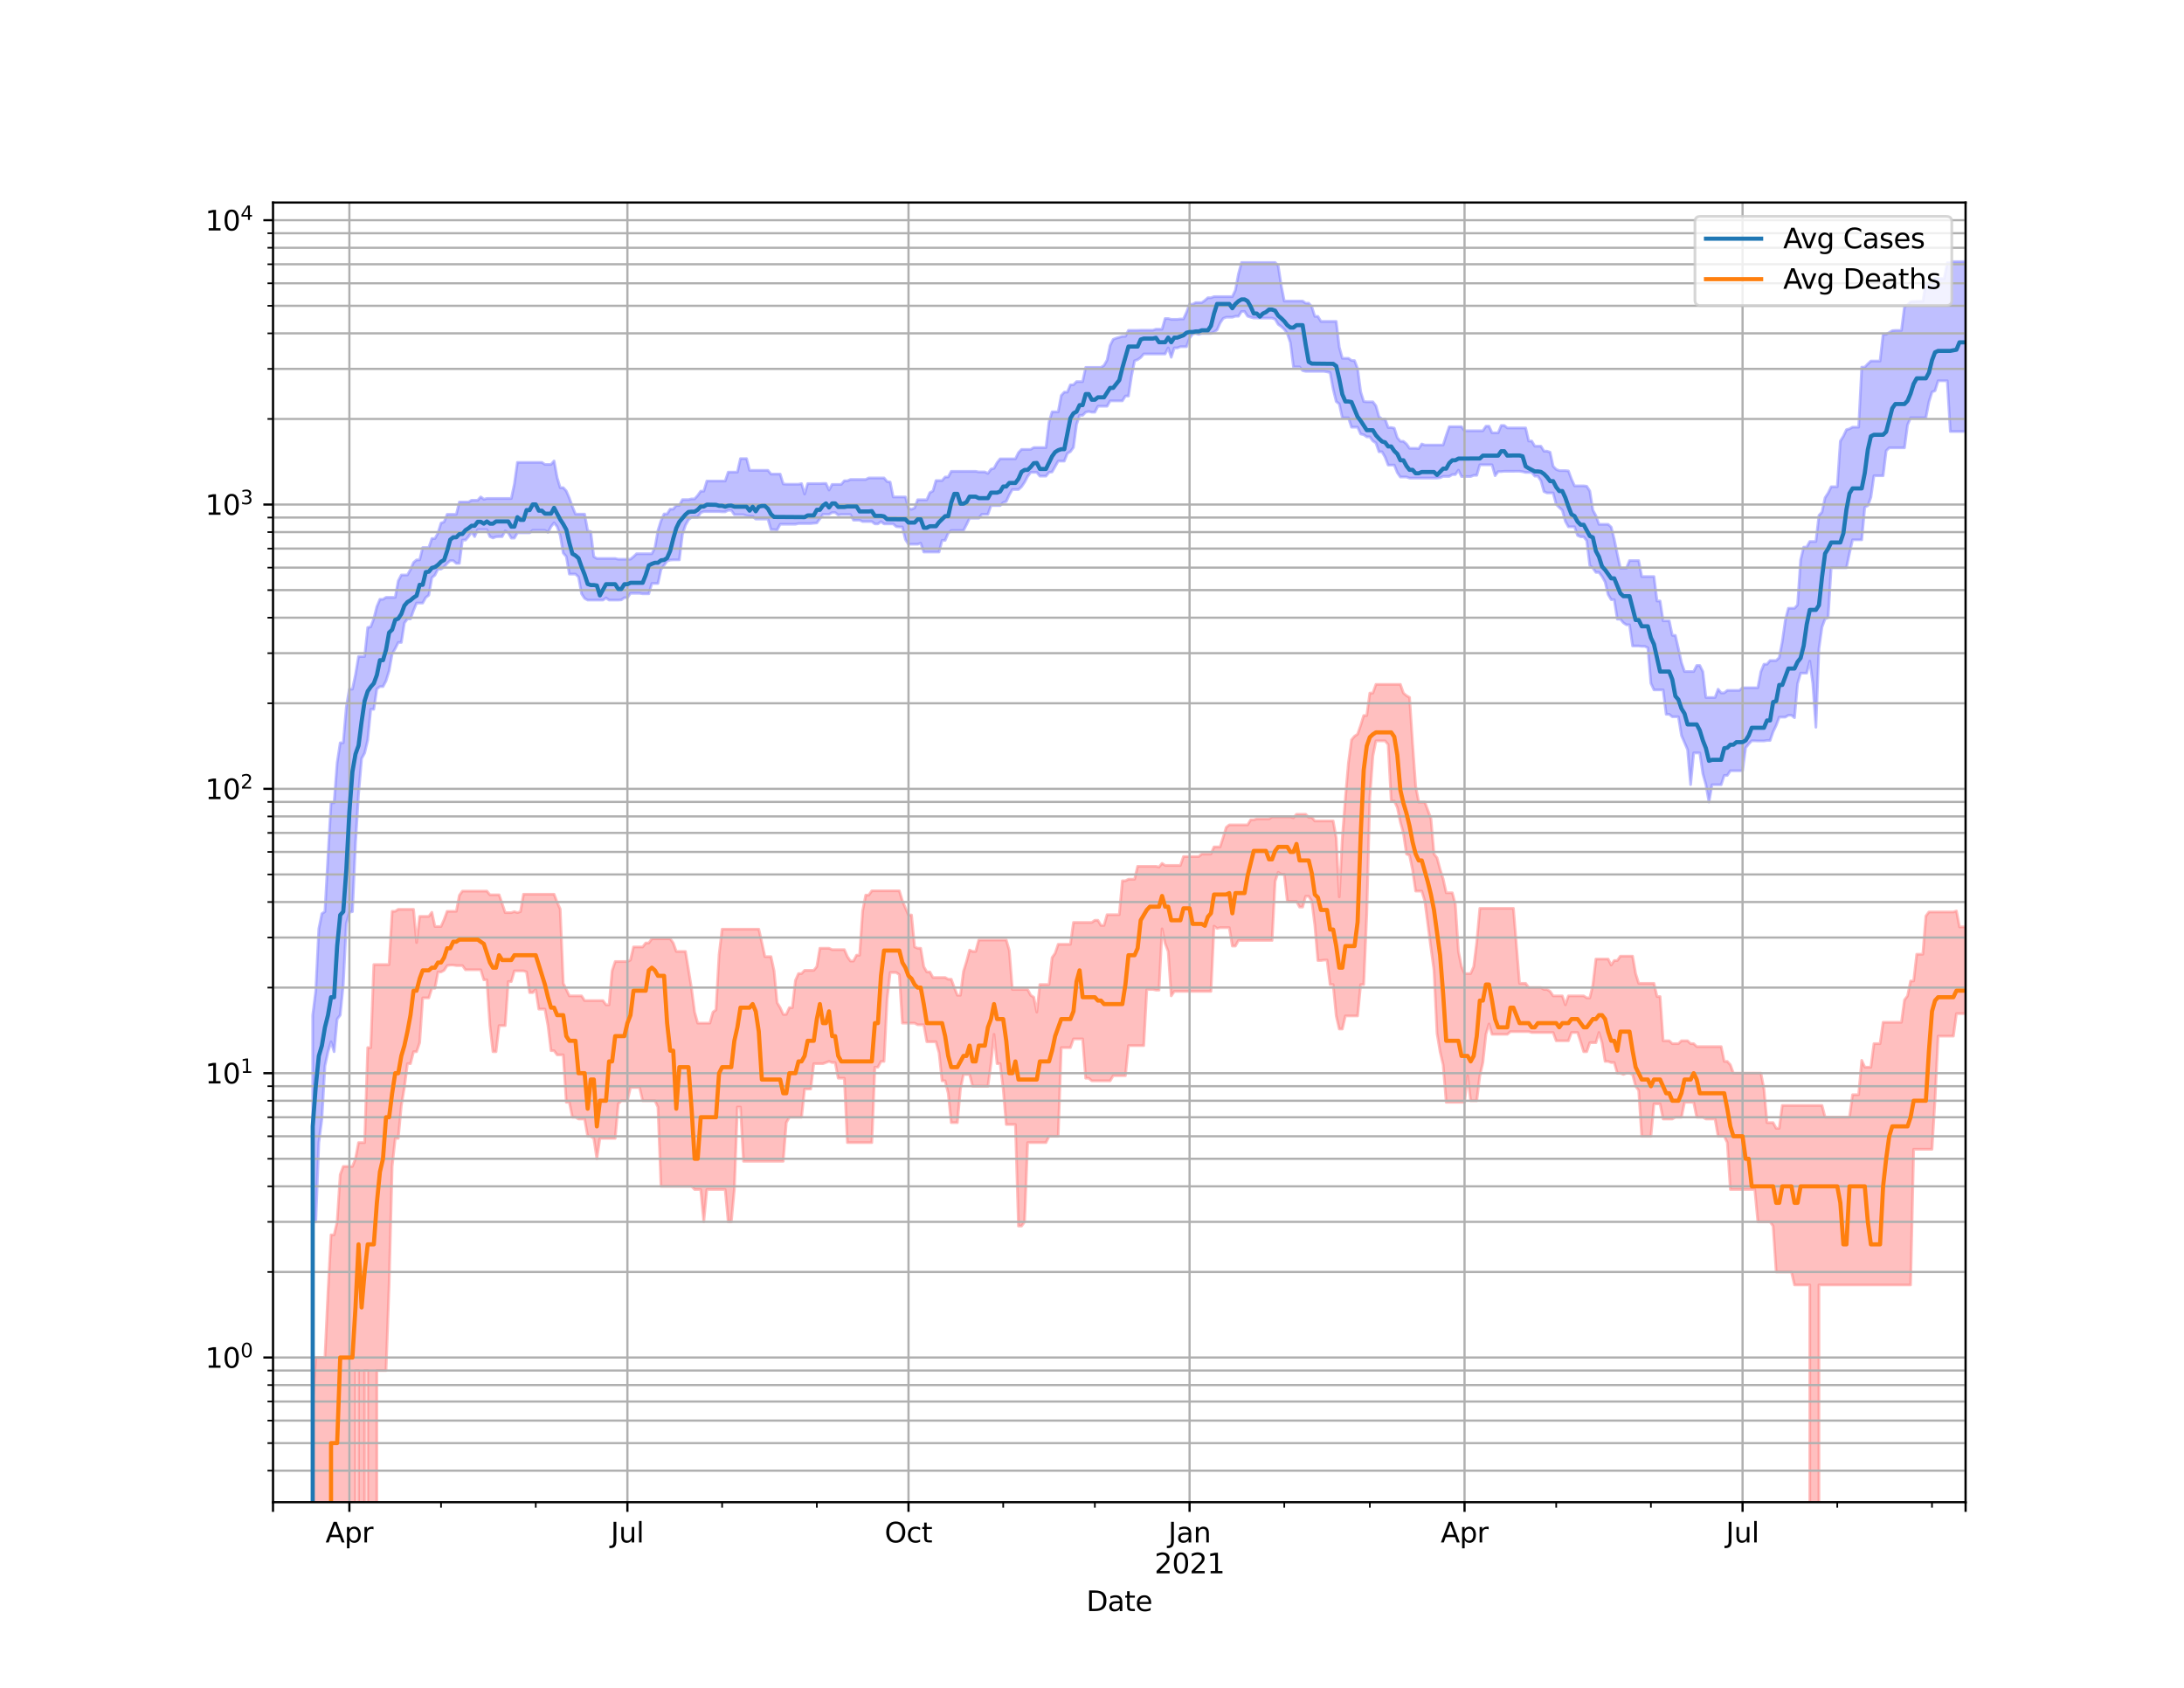 <?xml version="1.0" encoding="utf-8" standalone="no"?>
<!DOCTYPE svg PUBLIC "-//W3C//DTD SVG 1.1//EN"
  "http://www.w3.org/Graphics/SVG/1.1/DTD/svg11.dtd">
<svg height="612pt" version="1.1" viewBox="0 0 792 612" width="792pt" xmlns="http://www.w3.org/2000/svg" xmlns:xlink="http://www.w3.org/1999/xlink">
 <defs>
  <style type="text/css">*{stroke-linecap:butt;stroke-linejoin:round;}</style>
 </defs>
 <g id="figure_1">
  <g id="patch_1">
   <path d="M 0 612 
L 792 612 
L 792 0 
L 0 0 
z
" style="fill:#ffffff;"/>
  </g>
  <g id="axes_1">
   <g id="patch_2">
    <path d="M 99 544.68 
L 712.8 544.68 
L 712.8 73.44 
L 99 73.44 
z
" style="fill:#ffffff;"/>
   </g>
   <g id="PolyCollection_1">
    <path clip-path="url(#p68e2955192)" d="M 99 103587.224 
L 99 103587.224 
L 100.108 103587.224 
L 101.216 103587.224 
L 102.324 103587.224 
L 103.432 103587.224 
L 104.54 103587.224 
L 105.648 103587.224 
L 106.756 103587.224 
L 107.864 103587.224 
L 108.971 103587.224 
L 110.079 103587.224 
L 111.187 103587.224 
L 112.295 103587.224 
L 113.403 368.087 
L 114.511 359.229 
L 115.619 336.773 
L 116.727 331.284 
L 117.835 330.552 
L 118.943 310.425 
L 120.051 291.052 
L 121.159 291.052 
L 122.267 276.585 
L 123.375 269.337 
L 124.483 269.337 
L 125.591 256.341 
L 126.699 249.887 
L 127.806 249.887 
L 128.914 244.635 
L 130.022 238.041 
L 131.13 238.041 
L 132.238 238.041 
L 133.346 227.529 
L 134.454 227.275 
L 135.562 224.303 
L 136.67 219.943 
L 137.778 217.311 
L 138.886 217.311 
L 139.994 216.603 
L 141.102 216.603 
L 142.21 216.603 
L 143.318 216.603 
L 144.426 210.629 
L 145.534 208.487 
L 146.642 208.487 
L 147.749 208.487 
L 148.857 206.504 
L 149.965 203.948 
L 151.073 203.006 
L 152.181 203.006 
L 153.289 198.54 
L 154.397 198.54 
L 155.505 198.54 
L 156.613 195.275 
L 157.721 195.275 
L 158.829 193.28 
L 159.937 189.657 
L 161.045 189.253 
L 162.153 186.504 
L 163.261 186.504 
L 164.369 186.504 
L 165.477 186.504 
L 166.584 182.032 
L 167.692 182.032 
L 168.8 182.032 
L 169.908 182.032 
L 171.016 181.391 
L 172.124 181.391 
L 173.232 181.391 
L 174.34 180.188 
L 175.448 181.03 
L 176.556 180.747 
L 177.664 180.747 
L 178.772 180.747 
L 179.88 180.747 
L 180.988 180.747 
L 182.096 180.747 
L 183.204 180.747 
L 184.312 180.747 
L 185.419 180.747 
L 186.527 175.514 
L 187.635 167.658 
L 188.743 167.658 
L 189.851 167.658 
L 190.959 167.658 
L 192.067 167.658 
L 193.175 167.658 
L 194.283 167.658 
L 195.391 167.658 
L 196.499 167.658 
L 197.607 168.4 
L 198.715 168.4 
L 199.823 168.4 
L 200.931 167.136 
L 202.039 173.15 
L 203.147 176.839 
L 204.255 176.839 
L 205.362 178.034 
L 206.47 180.611 
L 207.578 183.731 
L 208.686 186.421 
L 209.794 186.421 
L 210.902 186.421 
L 212.01 186.421 
L 213.118 192.469 
L 214.226 192.769 
L 215.334 201.844 
L 216.442 202.497 
L 217.55 202.497 
L 218.658 202.497 
L 219.766 202.497 
L 220.874 202.497 
L 221.982 202.497 
L 223.09 202.497 
L 224.197 202.769 
L 225.305 202.769 
L 226.413 202.769 
L 227.521 202.769 
L 228.629 202.769 
L 229.737 201.844 
L 230.845 200.784 
L 231.953 200.784 
L 233.061 200.784 
L 234.169 200.784 
L 235.277 200.784 
L 236.385 200.784 
L 237.493 198.636 
L 238.601 192.347 
L 239.709 188.822 
L 240.817 186.358 
L 241.925 186.358 
L 243.032 184.614 
L 244.14 184.614 
L 245.248 183.255 
L 246.356 183.255 
L 247.464 181.163 
L 248.572 181.163 
L 249.68 181.163 
L 250.788 180.905 
L 251.896 180.905 
L 253.004 179.665 
L 254.112 178.103 
L 255.22 178.103 
L 256.328 174.42 
L 257.436 174.42 
L 258.544 174.42 
L 259.652 174.42 
L 260.76 174.42 
L 261.868 174.42 
L 262.975 174.42 
L 264.083 171.183 
L 265.191 171.183 
L 266.299 171.183 
L 267.407 171.183 
L 268.515 166.282 
L 269.623 166.282 
L 270.731 166.282 
L 271.839 170.547 
L 272.947 170.547 
L 274.055 170.547 
L 275.163 170.547 
L 276.271 170.547 
L 277.379 170.547 
L 278.487 170.547 
L 279.595 171.898 
L 280.703 171.898 
L 281.81 171.898 
L 282.918 171.898 
L 284.026 175.473 
L 285.134 175.579 
L 286.242 175.579 
L 287.35 175.579 
L 288.458 175.579 
L 289.566 175.579 
L 290.674 175.352 
L 291.782 179.139 
L 292.89 175.352 
L 293.998 175.352 
L 295.106 175.352 
L 296.214 175.352 
L 297.322 175.352 
L 298.43 175.295 
L 299.538 175.295 
L 300.645 177.687 
L 301.753 175.64 
L 302.861 175.64 
L 303.969 175.64 
L 305.077 175.64 
L 306.185 174.346 
L 307.293 174.346 
L 308.401 173.858 
L 309.509 173.858 
L 310.617 173.858 
L 311.725 173.858 
L 312.833 173.858 
L 313.941 173.858 
L 315.049 173.302 
L 316.157 173.302 
L 317.265 173.302 
L 318.373 173.302 
L 319.481 173.302 
L 320.588 173.302 
L 321.696 174.632 
L 322.804 174.788 
L 323.912 180.196 
L 325.02 180.196 
L 326.128 180.196 
L 327.236 180.196 
L 328.344 180.196 
L 329.452 184.378 
L 330.56 184.67 
L 331.668 184.198 
L 332.776 181.21 
L 333.884 181.21 
L 334.992 181.21 
L 336.1 181.21 
L 337.208 178.62 
L 338.316 178.05 
L 339.423 174.258 
L 340.531 174.258 
L 341.639 174.258 
L 342.747 172.96 
L 343.855 172.96 
L 344.963 170.902 
L 346.071 170.902 
L 347.179 170.902 
L 348.287 170.902 
L 349.395 170.902 
L 350.503 170.902 
L 351.611 170.902 
L 352.719 170.902 
L 353.827 170.902 
L 354.935 171.118 
L 356.043 171.118 
L 357.151 171.118 
L 358.258 171.657 
L 359.366 170.115 
L 360.474 169.8 
L 361.582 167.754 
L 362.69 166.369 
L 363.798 166.369 
L 364.906 166.369 
L 366.014 166.369 
L 367.122 166.369 
L 368.23 166.369 
L 369.338 164.12 
L 370.446 162.947 
L 371.554 162.947 
L 372.662 162.947 
L 373.77 162.947 
L 374.878 162.284 
L 375.986 162.284 
L 377.094 162.284 
L 378.201 162.284 
L 379.309 162.284 
L 380.417 153.032 
L 381.525 149.331 
L 382.633 149.331 
L 383.741 149.331 
L 384.849 143.402 
L 385.957 142.181 
L 387.065 142.181 
L 388.173 139.524 
L 389.281 139.524 
L 390.389 138.374 
L 391.497 138.374 
L 392.605 138.374 
L 393.713 133.21 
L 394.821 133.21 
L 395.929 133.21 
L 397.036 133.21 
L 398.144 133.21 
L 399.252 133.21 
L 400.36 132.512 
L 401.468 130.565 
L 402.576 125.245 
L 403.684 123.052 
L 404.792 122.616 
L 405.9 122.304 
L 407.008 121.953 
L 408.116 121.953 
L 409.224 119.783 
L 410.332 119.783 
L 411.44 119.783 
L 412.548 119.783 
L 413.656 119.73 
L 414.764 119.73 
L 415.871 119.73 
L 416.979 119.73 
L 418.087 119.73 
L 419.195 119.369 
L 420.303 119.369 
L 421.411 119.369 
L 422.519 115.503 
L 423.627 115.503 
L 424.735 115.799 
L 425.843 115.799 
L 426.951 115.799 
L 428.059 115.667 
L 429.167 115.667 
L 430.275 113.243 
L 431.383 110.328 
L 432.491 110.328 
L 433.599 109.727 
L 434.706 109.727 
L 435.814 109.727 
L 436.922 108.936 
L 438.03 107.96 
L 439.138 107.96 
L 440.246 107.562 
L 441.354 107.562 
L 442.462 107.562 
L 443.57 107.562 
L 444.678 107.562 
L 445.786 107.562 
L 446.894 107.562 
L 448.002 105.213 
L 449.11 99.345 
L 450.218 95.189 
L 451.326 95.189 
L 452.434 95.189 
L 453.542 95.189 
L 454.649 95.189 
L 455.757 95.189 
L 456.865 95.189 
L 457.973 95.189 
L 459.081 95.189 
L 460.189 95.189 
L 461.297 95.189 
L 462.405 95.189 
L 463.513 96.31 
L 464.621 103.557 
L 465.729 109.165 
L 466.837 109.165 
L 467.945 109.165 
L 469.053 109.165 
L 470.161 109.165 
L 471.269 109.165 
L 472.377 109.165 
L 473.484 109.946 
L 474.592 109.946 
L 475.7 111.231 
L 476.808 114.72 
L 477.916 114.72 
L 479.024 116.543 
L 480.132 116.543 
L 481.24 116.543 
L 482.348 116.543 
L 483.456 116.543 
L 484.564 116.543 
L 485.672 125.88 
L 486.78 129.918 
L 487.888 129.918 
L 488.996 129.918 
L 490.104 130.703 
L 491.212 130.753 
L 492.319 133.659 
L 493.427 142.028 
L 494.535 145.576 
L 495.643 145.701 
L 496.751 145.701 
L 497.859 145.701 
L 498.967 147.175 
L 500.075 151.12 
L 501.183 151.966 
L 502.291 151.966 
L 503.399 155.02 
L 504.507 155.02 
L 505.615 155.259 
L 506.723 158.718 
L 507.831 159.99 
L 508.939 160.03 
L 510.047 160.98 
L 511.155 162.545 
L 512.262 162.545 
L 513.37 162.545 
L 514.478 162.647 
L 515.586 160.98 
L 516.694 161.365 
L 517.802 161.365 
L 518.91 161.365 
L 520.018 161.365 
L 521.126 161.365 
L 522.234 161.365 
L 523.342 161.365 
L 524.45 157.912 
L 525.558 154.721 
L 526.666 154.721 
L 527.774 154.721 
L 528.882 154.721 
L 529.99 154.721 
L 531.097 156.197 
L 532.205 156.197 
L 533.313 156.197 
L 534.421 156.197 
L 535.529 156.197 
L 536.637 156.197 
L 537.745 156.197 
L 538.853 154.536 
L 539.961 154.536 
L 541.069 156.935 
L 542.177 156.935 
L 543.285 156.935 
L 544.393 154.271 
L 545.501 154.271 
L 546.609 155.165 
L 547.717 155.165 
L 548.825 155.165 
L 549.932 155.165 
L 551.04 155.165 
L 552.148 155.165 
L 553.256 155.165 
L 554.364 159.915 
L 555.472 159.915 
L 556.58 161.79 
L 557.688 161.79 
L 558.796 161.79 
L 559.904 163.599 
L 561.012 163.599 
L 562.12 163.967 
L 563.228 169.071 
L 564.336 170.189 
L 565.444 170.635 
L 566.552 170.635 
L 567.66 170.635 
L 568.768 170.758 
L 569.875 173.723 
L 570.983 176.168 
L 572.091 176.168 
L 573.199 176.168 
L 574.307 176.168 
L 575.415 176.318 
L 576.523 178.042 
L 577.631 184.978 
L 578.739 186.996 
L 579.847 190.122 
L 580.955 190.122 
L 582.063 190.122 
L 583.171 190.122 
L 584.279 191.127 
L 585.387 195.523 
L 586.495 200.918 
L 587.603 206.014 
L 588.71 206.014 
L 589.818 206.014 
L 590.926 203.266 
L 592.034 203.266 
L 593.142 203.266 
L 594.25 203.266 
L 595.358 209.061 
L 596.466 209.061 
L 597.574 209.061 
L 598.682 209.061 
L 599.79 209.061 
L 600.898 217.913 
L 602.006 217.913 
L 603.114 225.111 
L 604.222 225.111 
L 605.33 225.111 
L 606.438 230.356 
L 607.545 230.395 
L 608.653 235.205 
L 609.761 240.273 
L 610.869 243.478 
L 611.977 243.478 
L 613.085 243.478 
L 614.193 243.478 
L 615.301 241.299 
L 616.409 241.299 
L 617.517 243.53 
L 618.625 252.901 
L 619.733 252.901 
L 620.841 252.901 
L 621.949 252.901 
L 623.057 249.907 
L 624.165 251.245 
L 625.273 251.245 
L 626.381 250.328 
L 627.488 250.328 
L 628.596 250.328 
L 629.704 250.328 
L 630.812 250.328 
L 631.92 249.37 
L 633.028 249.37 
L 634.136 249.37 
L 635.244 249.37 
L 636.352 249.37 
L 637.46 249.37 
L 638.568 243.547 
L 639.676 240.84 
L 640.784 240.84 
L 641.892 239.506 
L 643 239.506 
L 644.108 239.506 
L 645.216 238.442 
L 646.323 232.647 
L 647.431 224.848 
L 648.539 220.562 
L 649.647 220.562 
L 650.755 220.562 
L 651.863 219.344 
L 652.971 203.048 
L 654.079 198.395 
L 655.187 198.395 
L 656.295 196.343 
L 657.403 196.343 
L 658.511 196.343 
L 659.619 186.908 
L 660.727 185.677 
L 661.835 180.471 
L 662.943 178.803 
L 664.051 176.492 
L 665.158 176.492 
L 666.266 176.492 
L 667.374 159.939 
L 668.482 158.167 
L 669.59 155.805 
L 670.698 155.491 
L 671.806 154.877 
L 672.914 154.877 
L 674.022 154.877 
L 675.13 133.129 
L 676.238 133.129 
L 677.346 131.944 
L 678.454 130.907 
L 679.562 130.907 
L 680.67 130.907 
L 681.778 130.907 
L 682.886 121.244 
L 683.994 121.244 
L 685.101 120.602 
L 686.209 119.9 
L 687.317 119.808 
L 688.425 119.808 
L 689.533 119.808 
L 690.641 111.165 
L 691.749 110.534 
L 692.857 109.41 
L 693.965 109.311 
L 695.073 109.241 
L 696.181 109.241 
L 697.289 109.241 
L 698.397 102.624 
L 699.505 102.624 
L 700.613 102.624 
L 701.721 101.01 
L 702.829 101.01 
L 703.936 101.01 
L 705.044 101.01 
L 706.152 95.283 
L 707.26 95.283 
L 708.368 94.86 
L 709.476 94.86 
L 710.584 94.86 
L 711.692 94.86 
L 712.8 94.86 
L 712.8 156.467 
L 712.8 156.467 
L 711.692 156.467 
L 710.584 156.467 
L 709.476 156.467 
L 708.368 156.467 
L 707.26 156.467 
L 706.152 138.068 
L 705.044 138.068 
L 703.936 138.068 
L 702.829 138.068 
L 701.721 141.686 
L 700.613 142.137 
L 699.505 145.71 
L 698.397 151.469 
L 697.289 151.469 
L 696.181 151.469 
L 695.073 151.469 
L 693.965 151.469 
L 692.857 151.469 
L 691.749 154.077 
L 690.641 162.372 
L 689.533 162.372 
L 688.425 162.372 
L 687.317 162.372 
L 686.209 162.372 
L 685.101 162.372 
L 683.994 163.454 
L 682.886 172.497 
L 681.778 172.497 
L 680.67 172.497 
L 679.562 172.497 
L 678.454 180.323 
L 677.346 183.35 
L 676.238 183.923 
L 675.13 195.731 
L 674.022 195.731 
L 672.914 195.731 
L 671.806 195.731 
L 670.698 200.538 
L 669.59 205.857 
L 668.482 205.857 
L 667.374 205.857 
L 666.266 205.857 
L 665.158 205.857 
L 664.051 205.857 
L 662.943 223.91 
L 661.835 224.416 
L 660.727 227.36 
L 659.619 235.177 
L 658.511 263.695 
L 657.403 247.914 
L 656.295 239.712 
L 655.187 244.07 
L 654.079 244.07 
L 652.971 244.07 
L 651.863 247.914 
L 650.755 260.243 
L 649.647 259.346 
L 648.539 259.346 
L 647.431 260.017 
L 646.323 260.017 
L 645.216 260.017 
L 644.108 263.021 
L 643 265.329 
L 641.892 268.482 
L 640.784 268.482 
L 639.676 268.664 
L 638.568 268.664 
L 637.46 268.664 
L 636.352 268.603 
L 635.244 268.603 
L 634.136 269.771 
L 633.028 271.163 
L 631.92 279.467 
L 630.812 279.467 
L 629.704 279.467 
L 628.596 279.467 
L 627.488 279.467 
L 626.381 281.162 
L 625.273 281.162 
L 624.165 284.538 
L 623.057 284.538 
L 621.949 284.538 
L 620.841 284.538 
L 619.733 290.802 
L 618.625 284.495 
L 617.517 280.524 
L 616.409 272.998 
L 615.301 272.998 
L 614.193 272.998 
L 613.085 284.495 
L 611.977 271.81 
L 610.869 269.245 
L 609.761 266.674 
L 608.653 259.892 
L 607.545 259.892 
L 606.438 259.892 
L 605.33 259.002 
L 604.222 259.002 
L 603.114 250.147 
L 602.006 250.147 
L 600.898 250.147 
L 599.79 250.147 
L 598.682 247.761 
L 597.574 234.89 
L 596.466 234.364 
L 595.358 234.35 
L 594.25 234.224 
L 593.142 234.224 
L 592.034 234.224 
L 590.926 226.558 
L 589.818 226.558 
L 588.71 225.829 
L 587.603 224.495 
L 586.495 224.495 
L 585.387 217.437 
L 584.279 217.437 
L 583.171 215.561 
L 582.063 210.996 
L 580.955 208.997 
L 579.847 207.546 
L 578.739 207.546 
L 577.631 205.969 
L 576.523 205.079 
L 575.415 196.06 
L 574.307 194.643 
L 573.199 194.643 
L 572.091 194.168 
L 570.983 191.019 
L 569.875 191.019 
L 568.768 191.019 
L 567.66 189.037 
L 566.552 184.997 
L 565.444 184.005 
L 564.336 182.837 
L 563.228 178.73 
L 562.12 178.73 
L 561.012 178.73 
L 559.904 178.256 
L 558.796 174.298 
L 557.688 172.646 
L 556.58 172.646 
L 555.472 171.297 
L 554.364 171.297 
L 553.256 171.297 
L 552.148 171.035 
L 551.04 170.867 
L 549.932 170.867 
L 548.825 170.881 
L 547.717 170.881 
L 546.609 170.881 
L 545.501 170.881 
L 544.393 170.997 
L 543.285 170.997 
L 542.177 172.486 
L 541.069 168.536 
L 539.961 168.536 
L 538.853 168.536 
L 537.745 168.536 
L 536.637 168.536 
L 535.529 172.352 
L 534.421 172.352 
L 533.313 172.788 
L 532.205 172.788 
L 531.097 172.788 
L 529.99 172.788 
L 528.882 170.483 
L 527.774 172.066 
L 526.666 172.066 
L 525.558 172.742 
L 524.45 172.742 
L 523.342 172.742 
L 522.234 173.226 
L 521.126 173.356 
L 520.018 173.356 
L 518.91 173.356 
L 517.802 173.356 
L 516.694 173.356 
L 515.586 173.356 
L 514.478 173.356 
L 513.37 173.356 
L 512.262 173.356 
L 511.155 173.356 
L 510.047 172.964 
L 508.939 172.964 
L 507.831 172.964 
L 506.723 171.38 
L 505.615 168.633 
L 504.507 168.633 
L 503.399 168.633 
L 502.291 165.758 
L 501.183 163.824 
L 500.075 163.824 
L 498.967 160.622 
L 497.859 159.894 
L 496.751 158.402 
L 495.643 158.402 
L 494.535 157.639 
L 493.427 157.378 
L 492.319 154.896 
L 491.212 154.896 
L 490.104 154.896 
L 488.996 151.487 
L 487.888 151.487 
L 486.78 151.487 
L 485.672 146.453 
L 484.564 145.609 
L 483.456 141.1 
L 482.348 135.091 
L 481.24 134.838 
L 480.132 134.653 
L 479.024 134.653 
L 477.916 134.653 
L 476.808 134.653 
L 475.7 134.653 
L 474.592 134.653 
L 473.484 134.653 
L 472.377 134.383 
L 471.269 133.026 
L 470.161 133.026 
L 469.053 133.026 
L 467.945 124.256 
L 466.837 120.973 
L 465.729 119.4 
L 464.621 118.379 
L 463.513 117.613 
L 462.405 115.724 
L 461.297 115.35 
L 460.189 115.35 
L 459.081 115.35 
L 457.973 115.35 
L 456.865 115.35 
L 455.757 115.304 
L 454.649 115.304 
L 453.542 115.025 
L 452.434 114.669 
L 451.326 112.939 
L 450.218 112.939 
L 449.11 114.669 
L 448.002 114.669 
L 446.894 115.025 
L 445.786 115.025 
L 444.678 115.025 
L 443.57 115.451 
L 442.462 117.1 
L 441.354 119.606 
L 440.246 120.391 
L 439.138 120.893 
L 438.03 120.893 
L 436.922 120.893 
L 435.814 120.893 
L 434.706 121.24 
L 433.599 120.893 
L 432.491 121.121 
L 431.383 122.611 
L 430.275 125.709 
L 429.167 125.709 
L 428.059 125.709 
L 426.951 126.15 
L 425.843 126.15 
L 424.735 129.553 
L 423.627 126.15 
L 422.519 128.345 
L 421.411 128.345 
L 420.303 128.345 
L 419.195 128.345 
L 418.087 128.345 
L 416.979 128.345 
L 415.871 128.345 
L 414.764 128.347 
L 413.656 129.639 
L 412.548 130.416 
L 411.44 130.81 
L 410.332 136.348 
L 409.224 143.597 
L 408.116 143.597 
L 407.008 145.351 
L 405.9 145.351 
L 404.792 145.351 
L 403.684 145.351 
L 402.576 145.351 
L 401.468 147.296 
L 400.36 147.296 
L 399.252 147.296 
L 398.144 147.296 
L 397.036 149.458 
L 395.929 149.458 
L 394.821 149.208 
L 393.713 149.458 
L 392.605 150.597 
L 391.497 150.597 
L 390.389 153.913 
L 389.281 162.225 
L 388.173 163.742 
L 387.065 164.418 
L 385.957 167.187 
L 384.849 167.187 
L 383.741 167.187 
L 382.633 169.186 
L 381.525 171.124 
L 380.417 171.266 
L 379.309 172.65 
L 378.201 172.65 
L 377.094 172.65 
L 375.986 171.266 
L 374.878 171.266 
L 373.77 171.266 
L 372.662 172.767 
L 371.554 174.871 
L 370.446 176.5 
L 369.338 177.492 
L 368.23 177.492 
L 367.122 177.492 
L 366.014 179.42 
L 364.906 181.826 
L 363.798 182.225 
L 362.69 183.313 
L 361.582 183.313 
L 360.474 183.313 
L 359.366 183.313 
L 358.258 186.489 
L 357.151 186.489 
L 356.043 186.508 
L 354.935 187.887 
L 353.827 187.887 
L 352.719 187.887 
L 351.611 187.887 
L 350.503 190.233 
L 349.395 192.353 
L 348.287 192.353 
L 347.179 192.353 
L 346.071 192.353 
L 344.963 192.353 
L 343.855 193.313 
L 342.747 195.928 
L 341.639 195.928 
L 340.531 200.155 
L 339.423 200.155 
L 338.316 200.155 
L 337.208 200.155 
L 336.1 200.155 
L 334.992 200.155 
L 333.884 196.964 
L 332.776 197.333 
L 331.668 197.333 
L 330.56 197.333 
L 329.452 197.333 
L 328.344 195.636 
L 327.236 191.062 
L 326.128 191.062 
L 325.02 190.95 
L 323.912 189.96 
L 322.804 189.96 
L 321.696 189.96 
L 320.588 189.96 
L 319.481 189.155 
L 318.373 189.96 
L 317.265 189.96 
L 316.157 189.119 
L 315.049 189.119 
L 313.941 189.119 
L 312.833 189.119 
L 311.725 188.603 
L 310.617 188.603 
L 309.509 188.603 
L 308.401 186.552 
L 307.293 186.552 
L 306.185 186.552 
L 305.077 186.552 
L 303.969 186.722 
L 302.861 185.859 
L 301.753 185.859 
L 300.645 186.494 
L 299.538 186.494 
L 298.43 186.494 
L 297.322 188.113 
L 296.214 189.62 
L 295.106 189.714 
L 293.998 189.839 
L 292.89 189.839 
L 291.782 189.839 
L 290.674 189.839 
L 289.566 189.839 
L 288.458 190.085 
L 287.35 190.085 
L 286.242 190.085 
L 285.134 190.085 
L 284.026 190.085 
L 282.918 190.085 
L 281.81 192.165 
L 280.703 192.045 
L 279.595 192.045 
L 278.487 188.203 
L 277.379 188.203 
L 276.271 188.203 
L 275.163 188.203 
L 274.055 188.203 
L 272.947 187.183 
L 271.839 187.183 
L 270.731 187.025 
L 269.623 186.62 
L 268.515 186.62 
L 267.407 186.62 
L 266.299 186.62 
L 265.191 185.03 
L 264.083 185.03 
L 262.975 185.582 
L 261.868 185.582 
L 260.76 185.497 
L 259.652 185.497 
L 258.544 185.497 
L 257.436 185.497 
L 256.328 185.497 
L 255.22 185.497 
L 254.112 185.883 
L 253.004 187.538 
L 251.896 187.538 
L 250.788 187.538 
L 249.68 188.446 
L 248.572 190.428 
L 247.464 193.796 
L 246.356 202.999 
L 245.248 202.999 
L 244.14 202.999 
L 243.032 203.083 
L 241.925 203.429 
L 240.817 204.962 
L 239.709 206.458 
L 238.601 211.561 
L 237.493 211.561 
L 236.385 211.561 
L 235.277 215.302 
L 234.169 215.302 
L 233.061 215.302 
L 231.953 215.136 
L 230.845 215.136 
L 229.737 215.136 
L 228.629 215.136 
L 227.521 216.726 
L 226.413 216.726 
L 225.305 217.514 
L 224.197 217.592 
L 223.09 217.592 
L 221.982 217.592 
L 220.874 217.592 
L 219.766 216.812 
L 218.658 217.592 
L 217.55 217.592 
L 216.442 217.592 
L 215.334 217.592 
L 214.226 217.592 
L 213.118 217.592 
L 212.01 216.984 
L 210.902 215.311 
L 209.794 209.198 
L 208.686 208.156 
L 207.578 208.156 
L 206.47 208.156 
L 205.362 201.789 
L 204.255 200.538 
L 203.147 194.094 
L 202.039 190.96 
L 200.931 189.558 
L 199.823 190.96 
L 198.715 193.032 
L 197.607 192.287 
L 196.499 192.287 
L 195.391 192.287 
L 194.283 192.287 
L 193.175 192.287 
L 192.067 193.189 
L 190.959 193.189 
L 189.851 193.189 
L 188.743 193.189 
L 187.635 193.189 
L 186.527 195.116 
L 185.419 195.116 
L 184.312 193.189 
L 183.204 192.486 
L 182.096 194.579 
L 180.988 194.579 
L 179.88 194.643 
L 178.772 195.063 
L 177.664 194.573 
L 176.556 192.039 
L 175.448 192.039 
L 174.34 192.039 
L 173.232 192.039 
L 172.124 194.573 
L 171.016 192.887 
L 169.908 194.573 
L 168.8 195.827 
L 167.692 195.827 
L 166.584 204.264 
L 165.477 204.264 
L 164.369 203.295 
L 163.261 203.295 
L 162.153 204.264 
L 161.045 205.574 
L 159.937 206.345 
L 158.829 206.345 
L 157.721 208.535 
L 156.613 209.448 
L 155.505 215.803 
L 154.397 216.65 
L 153.289 218.653 
L 152.181 218.653 
L 151.073 218.653 
L 149.965 221.357 
L 148.857 224.393 
L 147.749 224.393 
L 146.642 225.91 
L 145.534 232.947 
L 144.426 232.947 
L 143.318 235.191 
L 142.21 237.056 
L 141.102 243.271 
L 139.994 246.875 
L 138.886 248.958 
L 137.778 248.958 
L 136.67 249.787 
L 135.562 257.18 
L 134.454 257.18 
L 133.346 268.361 
L 132.238 273.032 
L 131.13 275.053 
L 130.022 287.956 
L 128.914 306.017 
L 127.806 330.552 
L 126.699 330.794 
L 125.591 334.867 
L 124.483 356.99 
L 123.375 368.087 
L 122.267 369.508 
L 121.159 381.342 
L 120.051 377.729 
L 118.943 381.342 
L 117.835 386.521 
L 116.727 405.744 
L 115.619 414.298 
L 114.511 443.036 
L 113.403 443.036 
L 112.295 103587.224 
L 111.187 103587.224 
L 110.079 103587.224 
L 108.971 103587.224 
L 107.864 103587.224 
L 106.756 103587.224 
L 105.648 103587.224 
L 104.54 103587.224 
L 103.432 103587.224 
L 102.324 103587.224 
L 101.216 103587.224 
L 100.108 103587.224 
L 99 103587.224 
z
" style="fill:#8080ff;fill-opacity:0.5;stroke:#8080ff;stroke-opacity:0.5;"/>
   </g>
   <g id="PolyCollection_2">
    <path clip-path="url(#p68e2955192)" d="M 99 103587.224 
L 99 103587.224 
L 100.108 103587.224 
L 101.216 103587.224 
L 102.324 103587.224 
L 103.432 103587.224 
L 104.54 103587.224 
L 105.648 103587.224 
L 106.756 103587.224 
L 107.864 103587.224 
L 108.971 103587.224 
L 110.079 103587.224 
L 111.187 103587.224 
L 112.295 103587.224 
L 113.403 508.195 
L 114.511 492.225 
L 115.619 492.225 
L 116.727 492.225 
L 117.835 492.225 
L 118.943 468.467 
L 120.051 447.754 
L 121.159 447.754 
L 122.267 443.036 
L 123.375 425.889 
L 124.483 422.935 
L 125.591 422.935 
L 126.699 422.935 
L 127.806 422.935 
L 128.914 420.165 
L 130.022 414.298 
L 131.13 414.298 
L 132.238 414.298 
L 133.346 379.862 
L 134.454 379.862 
L 135.562 349.746 
L 136.67 349.746 
L 137.778 349.746 
L 138.886 349.746 
L 139.994 349.746 
L 141.102 349.746 
L 142.21 330.431 
L 143.318 330.431 
L 144.426 329.712 
L 145.534 329.712 
L 146.642 329.712 
L 147.749 329.712 
L 148.857 329.712 
L 149.965 329.712 
L 151.073 341.769 
L 152.181 332.279 
L 153.289 332.279 
L 154.397 332.279 
L 155.505 332.279 
L 156.613 330.794 
L 157.721 335.946 
L 158.829 335.946 
L 159.937 335.946 
L 161.045 333.425 
L 162.153 330.431 
L 163.261 330.431 
L 164.369 330.431 
L 165.477 330.431 
L 166.584 324.664 
L 167.692 323.1 
L 168.8 323.1 
L 169.908 323.1 
L 171.016 323.1 
L 172.124 323.1 
L 173.232 323.1 
L 174.34 323.1 
L 175.448 323.1 
L 176.556 323.1 
L 177.664 324.452 
L 178.772 324.452 
L 179.88 324.452 
L 180.988 324.452 
L 182.096 327.624 
L 183.204 330.916 
L 184.312 330.916 
L 185.419 330.916 
L 186.527 330.552 
L 187.635 330.916 
L 188.743 330.552 
L 189.851 324.241 
L 190.959 324.241 
L 192.067 324.241 
L 193.175 324.241 
L 194.283 324.241 
L 195.391 324.241 
L 196.499 324.241 
L 197.607 324.241 
L 198.715 324.241 
L 199.823 324.241 
L 200.931 324.241 
L 202.039 327.173 
L 203.147 329.594 
L 204.255 356.555 
L 205.362 358.772 
L 206.47 361.105 
L 207.578 361.105 
L 208.686 361.105 
L 209.794 361.105 
L 210.902 361.105 
L 212.01 362.813 
L 213.118 362.813 
L 214.226 362.813 
L 215.334 362.813 
L 216.442 362.813 
L 217.55 362.813 
L 218.658 362.813 
L 219.766 364.331 
L 220.874 364.331 
L 221.982 352.033 
L 223.09 348.645 
L 224.197 348.645 
L 225.305 348.645 
L 226.413 348.645 
L 227.521 348.645 
L 228.629 348.105 
L 229.737 343.352 
L 230.845 343.352 
L 231.953 343.352 
L 233.061 343.352 
L 234.169 341.925 
L 235.277 341.925 
L 236.385 340.391 
L 237.493 340.391 
L 238.601 340.391 
L 239.709 340.391 
L 240.817 340.391 
L 241.925 340.391 
L 243.032 340.391 
L 244.14 341.925 
L 245.248 344.992 
L 246.356 344.992 
L 247.464 344.992 
L 248.572 344.992 
L 249.68 351.644 
L 250.788 358.546 
L 251.896 366.981 
L 253.004 370.976 
L 254.112 370.976 
L 255.22 370.976 
L 256.328 370.976 
L 257.436 370.976 
L 258.544 366.981 
L 259.652 366.169 
L 260.76 346.177 
L 261.868 336.912 
L 262.975 336.912 
L 264.083 336.912 
L 265.191 336.912 
L 266.299 336.912 
L 267.407 336.912 
L 268.515 336.912 
L 269.623 336.912 
L 270.731 336.912 
L 271.839 336.912 
L 272.947 336.912 
L 274.055 336.912 
L 275.163 336.912 
L 276.271 341.769 
L 277.379 346.868 
L 278.487 346.868 
L 279.595 346.868 
L 280.703 352.033 
L 281.81 363.566 
L 282.918 365.372 
L 284.026 367.808 
L 285.134 367.808 
L 286.242 365.372 
L 287.35 365.372 
L 288.458 355.487 
L 289.566 353.021 
L 290.674 353.021 
L 291.782 351.838 
L 292.89 351.838 
L 293.998 351.838 
L 295.106 351.838 
L 296.214 350.496 
L 297.322 343.837 
L 298.43 343.837 
L 299.538 343.837 
L 300.645 343.837 
L 301.753 344.328 
L 302.861 344.328 
L 303.969 344.328 
L 305.077 344.328 
L 306.185 344.328 
L 307.293 346.868 
L 308.401 348.464 
L 309.509 348.464 
L 310.617 346.349 
L 311.725 346.349 
L 312.833 330.31 
L 313.941 324.558 
L 315.049 324.558 
L 316.157 322.998 
L 317.265 322.998 
L 318.373 322.998 
L 319.481 322.998 
L 320.588 322.998 
L 321.696 322.998 
L 322.804 322.998 
L 323.912 322.998 
L 325.02 322.998 
L 326.128 322.998 
L 327.236 326.615 
L 328.344 329.24 
L 329.452 331.778 
L 330.56 331.778 
L 331.668 343.352 
L 332.776 343.837 
L 333.884 343.837 
L 334.992 350.496 
L 336.1 352.426 
L 337.208 352.426 
L 338.316 354.443 
L 339.423 354.443 
L 340.531 354.443 
L 341.639 354.443 
L 342.747 354.443 
L 343.855 355.066 
L 344.963 355.066 
L 346.071 358.096 
L 347.179 360.866 
L 348.287 360.866 
L 349.395 352.229 
L 350.503 348.645 
L 351.611 344.493 
L 352.719 344.992 
L 353.827 344.992 
L 354.935 340.846 
L 356.043 340.846 
L 357.151 340.846 
L 358.258 340.846 
L 359.366 340.846 
L 360.474 340.846 
L 361.582 340.846 
L 362.69 340.846 
L 363.798 340.846 
L 364.906 340.846 
L 366.014 344.659 
L 367.122 358.772 
L 368.23 358.772 
L 369.338 358.772 
L 370.446 358.772 
L 371.554 358.772 
L 372.662 358.772 
L 373.77 360.866 
L 374.878 361.586 
L 375.986 366.981 
L 377.094 356.99 
L 378.201 356.99 
L 379.309 356.99 
L 380.417 356.99 
L 381.525 347.218 
L 382.633 345.665 
L 383.741 342.395 
L 384.849 342.395 
L 385.957 342.395 
L 387.065 342.395 
L 388.173 342.395 
L 389.281 334.469 
L 390.389 334.469 
L 391.497 334.469 
L 392.605 334.469 
L 393.713 334.469 
L 394.821 334.469 
L 395.929 334.469 
L 397.036 333.684 
L 398.144 333.684 
L 399.252 335.539 
L 400.36 335.539 
L 401.468 331.654 
L 402.576 331.654 
L 403.684 331.654 
L 404.792 331.654 
L 405.9 331.654 
L 407.008 319.367 
L 408.116 319.367 
L 409.224 318.805 
L 410.332 318.805 
L 411.44 318.805 
L 412.548 314.124 
L 413.656 314.124 
L 414.764 314.124 
L 415.871 314.124 
L 416.979 314.124 
L 418.087 314.124 
L 419.195 314.124 
L 420.303 314.377 
L 421.411 313.048 
L 422.519 313.79 
L 423.627 313.79 
L 424.735 313.79 
L 425.843 313.79 
L 426.951 313.79 
L 428.059 313.79 
L 429.167 310.579 
L 430.275 310.579 
L 431.383 310.579 
L 432.491 310.579 
L 433.599 310.579 
L 434.706 310.579 
L 435.814 309.659 
L 436.922 309.659 
L 438.03 309.659 
L 439.138 309.659 
L 440.246 307.079 
L 441.354 307.079 
L 442.462 307.079 
L 443.57 303.633 
L 444.678 300.004 
L 445.786 299.095 
L 446.894 299.095 
L 448.002 299.095 
L 449.11 299.095 
L 450.218 299.095 
L 451.326 299.095 
L 452.434 299.095 
L 453.542 297.275 
L 454.649 297.275 
L 455.757 296.931 
L 456.865 296.931 
L 457.973 296.931 
L 459.081 296.931 
L 460.189 296.931 
L 461.297 296.194 
L 462.405 296.194 
L 463.513 296.194 
L 464.621 296.194 
L 465.729 296.194 
L 466.837 296.194 
L 467.945 296.194 
L 469.053 296.533 
L 470.161 295.249 
L 471.269 295.249 
L 472.377 295.249 
L 473.484 295.249 
L 474.592 296.363 
L 475.7 296.363 
L 476.808 297.679 
L 477.916 297.679 
L 479.024 297.679 
L 480.132 297.679 
L 481.24 297.679 
L 482.348 297.679 
L 483.456 297.679 
L 484.564 303.833 
L 485.672 325.197 
L 486.78 303.833 
L 487.888 289.429 
L 488.996 276.585 
L 490.104 268.271 
L 491.212 266.936 
L 492.319 266.211 
L 493.427 263.021 
L 494.535 259.445 
L 495.643 259.445 
L 496.751 251.307 
L 497.859 251.307 
L 498.967 248.144 
L 500.075 248.144 
L 501.183 248.144 
L 502.291 248.144 
L 503.399 248.144 
L 504.507 248.144 
L 505.615 248.144 
L 506.723 248.144 
L 507.831 248.144 
L 508.939 251.307 
L 510.047 252.244 
L 511.155 252.88 
L 512.262 269.678 
L 513.37 285.061 
L 514.478 290.852 
L 515.586 290.852 
L 516.694 290.852 
L 517.802 293.842 
L 518.91 296.817 
L 520.018 309.659 
L 521.126 311.047 
L 522.234 315.228 
L 523.342 318.712 
L 524.45 323.719 
L 525.558 323.719 
L 526.666 323.719 
L 527.774 327.965 
L 528.882 344.992 
L 529.99 350.496 
L 531.097 353.021 
L 532.205 353.021 
L 533.313 353.021 
L 534.421 350.496 
L 535.529 341.614 
L 536.637 329.358 
L 537.745 329.358 
L 538.853 329.358 
L 539.961 329.358 
L 541.069 329.358 
L 542.177 329.358 
L 543.285 329.358 
L 544.393 329.358 
L 545.501 329.358 
L 546.609 329.358 
L 547.717 329.358 
L 548.825 329.358 
L 549.932 343.031 
L 551.04 356.555 
L 552.148 356.555 
L 553.256 356.555 
L 554.364 358.096 
L 555.472 358.096 
L 556.58 358.096 
L 557.688 358.096 
L 558.796 358.096 
L 559.904 358.772 
L 561.012 358.772 
L 562.12 359.459 
L 563.228 361.105 
L 564.336 361.105 
L 565.444 361.105 
L 566.552 361.105 
L 567.66 364.331 
L 568.768 361.105 
L 569.875 361.105 
L 570.983 361.105 
L 572.091 361.105 
L 573.199 361.105 
L 574.307 361.105 
L 575.415 361.829 
L 576.523 361.829 
L 577.631 357.209 
L 578.739 347.748 
L 579.847 347.748 
L 580.955 347.748 
L 582.063 347.748 
L 583.171 347.748 
L 584.279 349.932 
L 585.387 348.284 
L 586.495 348.284 
L 587.603 346.694 
L 588.71 346.694 
L 589.818 346.694 
L 590.926 346.694 
L 592.034 346.694 
L 593.142 353.021 
L 594.25 356.555 
L 595.358 356.555 
L 596.466 356.555 
L 597.574 356.555 
L 598.682 356.555 
L 599.79 356.555 
L 600.898 361.345 
L 602.006 361.345 
L 603.114 377.383 
L 604.222 377.383 
L 605.33 377.383 
L 606.438 378.429 
L 607.545 378.429 
L 608.653 378.429 
L 609.761 377.383 
L 610.869 377.383 
L 611.977 377.383 
L 613.085 378.429 
L 614.193 378.429 
L 615.301 379.499 
L 616.409 379.499 
L 617.517 379.499 
L 618.625 379.499 
L 619.733 379.499 
L 620.841 379.499 
L 621.949 379.499 
L 623.057 379.499 
L 624.165 379.499 
L 625.273 384.863 
L 626.381 384.863 
L 627.488 386.101 
L 628.596 389.13 
L 629.704 389.13 
L 630.812 389.13 
L 631.92 389.13 
L 633.028 389.13 
L 634.136 389.13 
L 635.244 389.13 
L 636.352 389.13 
L 637.46 389.13 
L 638.568 389.13 
L 639.676 394.854 
L 640.784 407.061 
L 641.892 407.061 
L 643 407.061 
L 644.108 409.112 
L 645.216 409.112 
L 646.323 400.833 
L 647.431 400.833 
L 648.539 400.833 
L 649.647 400.833 
L 650.755 400.833 
L 651.863 400.833 
L 652.971 400.833 
L 654.079 400.833 
L 655.187 400.833 
L 656.295 400.833 
L 657.403 400.833 
L 658.511 400.833 
L 659.619 400.833 
L 660.727 400.833 
L 661.835 405.1 
L 662.943 405.1 
L 664.051 405.1 
L 665.158 405.1 
L 666.266 405.1 
L 667.374 405.1 
L 668.482 405.1 
L 669.59 405.1 
L 670.698 405.1 
L 671.806 396.937 
L 672.914 396.937 
L 674.022 396.937 
L 675.13 384.458 
L 676.238 386.946 
L 677.346 386.946 
L 678.454 386.946 
L 679.562 378.429 
L 680.67 378.429 
L 681.778 378.429 
L 682.886 370.679 
L 683.994 370.679 
L 685.101 370.679 
L 686.209 370.679 
L 687.317 370.679 
L 688.425 370.679 
L 689.533 370.679 
L 690.641 362.565 
L 691.749 361.105 
L 692.857 355.698 
L 693.965 355.698 
L 695.073 346.006 
L 696.181 346.006 
L 697.289 346.006 
L 698.397 332.153 
L 699.505 330.673 
L 700.613 330.673 
L 701.721 330.673 
L 702.829 330.673 
L 703.936 330.673 
L 705.044 330.673 
L 706.152 330.673 
L 707.26 330.673 
L 708.368 330.673 
L 709.476 330.31 
L 710.584 336.083 
L 711.692 336.083 
L 712.8 336.083 
L 712.8 367.53 
L 712.8 367.53 
L 711.692 367.53 
L 710.584 367.53 
L 709.476 367.53 
L 708.368 375.694 
L 707.26 375.694 
L 706.152 375.694 
L 705.044 375.694 
L 703.936 375.694 
L 702.829 375.694 
L 701.721 398.565 
L 700.613 416.719 
L 699.505 416.719 
L 698.397 416.719 
L 697.289 416.719 
L 696.181 416.719 
L 695.073 416.719 
L 693.965 416.719 
L 692.857 465.908 
L 691.749 465.908 
L 690.641 465.908 
L 689.533 465.908 
L 688.425 465.908 
L 687.317 465.908 
L 686.209 465.908 
L 685.101 465.908 
L 683.994 465.908 
L 682.886 465.908 
L 681.778 465.908 
L 680.67 465.908 
L 679.562 465.908 
L 678.454 465.908 
L 677.346 465.908 
L 676.238 465.908 
L 675.13 465.908 
L 674.022 465.908 
L 672.914 465.908 
L 671.806 465.908 
L 670.698 465.908 
L 669.59 465.908 
L 668.482 465.908 
L 667.374 465.908 
L 666.266 465.908 
L 665.158 465.908 
L 664.051 465.908 
L 662.943 465.908 
L 661.835 465.908 
L 660.727 465.908 
L 659.619 465.908 
L 658.511 103587.224 
L 657.403 103587.224 
L 656.295 465.908 
L 655.187 465.908 
L 654.079 465.908 
L 652.971 465.908 
L 651.863 465.908 
L 650.755 465.908 
L 649.647 461.191 
L 648.539 461.191 
L 647.431 461.191 
L 646.323 461.191 
L 645.216 461.191 
L 644.108 461.191 
L 643 444.554 
L 641.892 443.036 
L 640.784 443.036 
L 639.676 443.036 
L 638.568 443.036 
L 637.46 443.036 
L 636.352 431.29 
L 635.244 431.29 
L 634.136 431.29 
L 633.028 431.29 
L 631.92 431.29 
L 630.812 431.29 
L 629.704 431.29 
L 628.596 431.29 
L 627.488 431.29 
L 626.381 414.298 
L 625.273 412.002 
L 624.165 412.002 
L 623.057 412.002 
L 621.949 405.744 
L 620.841 405.744 
L 619.733 405.744 
L 618.625 405.744 
L 617.517 405.1 
L 616.409 405.1 
L 615.301 405.1 
L 614.193 399.684 
L 613.085 399.684 
L 611.977 399.684 
L 610.869 399.684 
L 609.761 405.1 
L 608.653 405.1 
L 607.545 405.1 
L 606.438 405.744 
L 605.33 405.744 
L 604.222 405.744 
L 603.114 405.744 
L 602.006 400.255 
L 600.898 400.255 
L 599.79 400.255 
L 598.682 412.002 
L 597.574 412.002 
L 596.466 412.002 
L 595.358 412.002 
L 594.25 395.366 
L 593.142 393.848 
L 592.034 389.58 
L 590.926 389.13 
L 589.818 389.13 
L 588.71 389.58 
L 587.603 389.13 
L 586.495 389.13 
L 585.387 385.272 
L 584.279 385.272 
L 583.171 384.863 
L 582.063 384.863 
L 580.955 378.078 
L 579.847 374.386 
L 578.739 378.078 
L 577.631 378.078 
L 576.523 378.078 
L 575.415 381.342 
L 574.307 381.342 
L 573.199 377.729 
L 572.091 374.386 
L 570.983 374.386 
L 569.875 374.386 
L 568.768 377.383 
L 567.66 377.383 
L 566.552 377.383 
L 565.444 377.383 
L 564.336 377.383 
L 563.228 374.386 
L 562.12 374.386 
L 561.012 374.386 
L 559.904 374.386 
L 558.796 374.386 
L 557.688 374.386 
L 556.58 374.386 
L 555.472 374.386 
L 554.364 374.065 
L 553.256 374.065 
L 552.148 374.065 
L 551.04 374.065 
L 549.932 374.065 
L 548.825 374.065 
L 547.717 374.065 
L 546.609 375.035 
L 545.501 375.035 
L 544.393 375.035 
L 543.285 375.035 
L 542.177 375.035 
L 541.069 375.035 
L 539.961 371.276 
L 538.853 375.035 
L 537.745 385.272 
L 536.637 390.035 
L 535.529 399.121 
L 534.421 399.121 
L 533.313 399.121 
L 532.205 390.035 
L 531.097 399.684 
L 529.99 399.684 
L 528.882 399.684 
L 527.774 399.684 
L 526.666 399.684 
L 525.558 399.684 
L 524.45 399.684 
L 523.342 386.101 
L 522.234 381.342 
L 521.126 374.709 
L 520.018 351.838 
L 518.91 343.675 
L 517.802 335.135 
L 516.694 326.726 
L 515.586 323.1 
L 514.478 323.1 
L 513.37 323.1 
L 512.262 315.486 
L 511.155 310.117 
L 510.047 309.659 
L 508.939 302.133 
L 507.831 298.088 
L 506.723 292.788 
L 505.615 290.455 
L 504.507 290.455 
L 503.399 269.958 
L 502.291 268.634 
L 501.183 268.634 
L 500.075 268.634 
L 498.967 268.634 
L 497.859 274.116 
L 496.751 289.333 
L 495.643 331.407 
L 494.535 356.99 
L 493.427 356.99 
L 492.319 368.367 
L 491.212 368.367 
L 490.104 368.367 
L 488.996 368.367 
L 487.888 368.367 
L 486.78 373.116 
L 485.672 373.116 
L 484.564 368.367 
L 483.456 356.99 
L 482.348 356.99 
L 481.24 348.105 
L 480.132 348.105 
L 479.024 348.284 
L 477.916 348.284 
L 476.808 335.404 
L 475.7 326.726 
L 474.592 324.983 
L 473.484 324.983 
L 472.377 328.889 
L 471.269 328.889 
L 470.161 326.838 
L 469.053 326.838 
L 467.945 326.838 
L 466.837 326.838 
L 465.729 316.981 
L 464.621 316.981 
L 463.513 316.271 
L 462.405 319.556 
L 461.297 340.999 
L 460.189 340.999 
L 459.081 340.999 
L 457.973 340.999 
L 456.865 340.999 
L 455.757 340.999 
L 454.649 340.999 
L 453.542 340.999 
L 452.434 340.999 
L 451.326 340.999 
L 450.218 340.999 
L 449.11 340.999 
L 448.002 343.031 
L 446.894 343.031 
L 445.786 336.358 
L 444.678 336.358 
L 443.57 336.358 
L 442.462 336.358 
L 441.354 336.634 
L 440.246 335.81 
L 439.138 359.459 
L 438.03 359.459 
L 436.922 359.459 
L 435.814 359.459 
L 434.706 359.459 
L 433.599 359.459 
L 432.491 359.459 
L 431.383 359.459 
L 430.275 359.459 
L 429.167 359.459 
L 428.059 359.459 
L 426.951 359.459 
L 425.843 359.459 
L 424.735 361.105 
L 423.627 344.992 
L 422.519 342.081 
L 421.411 336.773 
L 420.303 359 
L 419.195 359 
L 418.087 358.772 
L 416.979 358.772 
L 415.871 358.772 
L 414.764 379.139 
L 413.656 379.139 
L 412.548 379.139 
L 411.44 379.139 
L 410.332 379.139 
L 409.224 379.139 
L 408.116 390.035 
L 407.008 390.035 
L 405.9 390.035 
L 404.792 390.035 
L 403.684 390.035 
L 402.576 391.901 
L 401.468 391.901 
L 400.36 391.901 
L 399.252 391.901 
L 398.144 391.901 
L 397.036 391.901 
L 395.929 391.901 
L 394.821 390.958 
L 393.713 390.958 
L 392.605 376.7 
L 391.497 376.7 
L 390.389 376.7 
L 389.281 376.7 
L 388.173 379.862 
L 387.065 379.862 
L 385.957 379.862 
L 384.849 379.862 
L 383.741 412.002 
L 382.633 412.002 
L 381.525 412.002 
L 380.417 412.002 
L 379.309 414.298 
L 378.201 414.298 
L 377.094 414.298 
L 375.986 414.298 
L 374.878 414.298 
L 373.77 414.298 
L 372.662 414.298 
L 371.554 443.036 
L 370.446 444.554 
L 369.338 444.554 
L 368.23 407.734 
L 367.122 407.734 
L 366.014 407.734 
L 364.906 407.734 
L 363.798 394.854 
L 362.69 385.684 
L 361.582 385.684 
L 360.474 375.035 
L 359.366 385.684 
L 358.258 393.848 
L 357.151 393.848 
L 356.043 393.848 
L 354.935 393.848 
L 353.827 393.848 
L 352.719 393.848 
L 351.611 389.58 
L 350.503 389.58 
L 349.395 389.58 
L 348.287 394.854 
L 347.179 407.061 
L 346.071 407.061 
L 344.963 407.061 
L 343.855 396.407 
L 342.747 391.901 
L 341.639 391.901 
L 340.531 381.72 
L 339.423 377.729 
L 338.316 377.729 
L 337.208 377.729 
L 336.1 377.729 
L 334.992 371.577 
L 333.884 371.577 
L 332.776 371.577 
L 331.668 370.976 
L 330.56 370.976 
L 329.452 370.976 
L 328.344 370.976 
L 327.236 370.976 
L 326.128 353.423 
L 325.02 352.624 
L 323.912 352.624 
L 322.804 352.624 
L 321.696 362.318 
L 320.588 384.863 
L 319.481 384.863 
L 318.373 386.946 
L 317.265 386.946 
L 316.157 414.298 
L 315.049 414.298 
L 313.941 414.298 
L 312.833 414.298 
L 311.725 414.298 
L 310.617 414.298 
L 309.509 414.298 
L 308.401 414.298 
L 307.293 414.298 
L 306.185 390.958 
L 305.077 390.958 
L 303.969 390.958 
L 302.861 385.272 
L 301.753 385.272 
L 300.645 384.863 
L 299.538 385.272 
L 298.43 385.684 
L 297.322 385.684 
L 296.214 385.684 
L 295.106 385.684 
L 293.998 394.854 
L 292.89 394.854 
L 291.782 394.854 
L 290.674 405.1 
L 289.566 405.1 
L 288.458 405.1 
L 287.35 405.1 
L 286.242 405.1 
L 285.134 407.061 
L 284.026 421.07 
L 282.918 421.07 
L 281.81 421.07 
L 280.703 421.07 
L 279.595 421.07 
L 278.487 421.07 
L 277.379 421.07 
L 276.271 421.07 
L 275.163 421.07 
L 274.055 421.07 
L 272.947 421.07 
L 271.839 421.07 
L 270.731 421.07 
L 269.623 421.07 
L 268.515 401.418 
L 267.407 401.418 
L 266.299 431.29 
L 265.191 443.036 
L 264.083 443.036 
L 262.975 431.29 
L 261.868 431.29 
L 260.76 431.29 
L 259.652 431.29 
L 258.544 431.29 
L 257.436 431.29 
L 256.328 431.29 
L 255.22 443.036 
L 254.112 431.29 
L 253.004 431.29 
L 251.896 431.29 
L 250.788 430.156 
L 249.68 430.156 
L 248.572 430.156 
L 247.464 430.156 
L 246.356 430.156 
L 245.248 430.156 
L 244.14 430.156 
L 243.032 430.156 
L 241.925 430.156 
L 240.817 430.156 
L 239.709 430.156 
L 238.601 401.418 
L 237.493 399.121 
L 236.385 399.121 
L 235.277 399.121 
L 234.169 399.121 
L 233.061 399.121 
L 231.953 394.348 
L 230.845 394.348 
L 229.737 394.348 
L 228.629 394.348 
L 227.521 399.121 
L 226.413 399.121 
L 225.305 399.121 
L 224.197 400.255 
L 223.09 412.754 
L 221.982 412.754 
L 220.874 412.754 
L 219.766 412.754 
L 218.658 412.754 
L 217.55 412.754 
L 216.442 420.165 
L 215.334 412.754 
L 214.226 412.002 
L 213.118 412.002 
L 212.01 405.744 
L 210.902 405.744 
L 209.794 405.744 
L 208.686 405.1 
L 207.578 405.1 
L 206.47 399.684 
L 205.362 399.684 
L 204.255 382.485 
L 203.147 382.485 
L 202.039 382.485 
L 200.931 380.967 
L 199.823 380.967 
L 198.715 371.881 
L 197.607 365.902 
L 196.499 365.902 
L 195.391 365.902 
L 194.283 358.772 
L 193.175 359.923 
L 192.067 359.923 
L 190.959 352.426 
L 189.851 352.033 
L 188.743 352.033 
L 187.635 352.033 
L 186.527 352.033 
L 185.419 355.911 
L 184.312 355.911 
L 183.204 371.881 
L 182.096 371.881 
L 180.988 371.881 
L 179.88 381.342 
L 178.772 381.342 
L 177.664 371.881 
L 176.556 355.276 
L 175.448 355.276 
L 174.34 351.644 
L 173.232 351.644 
L 172.124 351.644 
L 171.016 351.644 
L 169.908 351.644 
L 168.8 351.644 
L 167.692 350.119 
L 166.584 350.119 
L 165.477 350.119 
L 164.369 349.932 
L 163.261 349.932 
L 162.153 350.119 
L 161.045 351.838 
L 159.937 352.426 
L 158.829 352.426 
L 157.721 358.32 
L 156.613 358.32 
L 155.505 361.829 
L 154.397 361.829 
L 153.289 361.829 
L 152.181 378.078 
L 151.073 381.342 
L 149.965 381.342 
L 148.857 385.684 
L 147.749 385.684 
L 146.642 394.348 
L 145.534 400.833 
L 144.426 412.754 
L 143.318 412.754 
L 142.21 422.935 
L 141.102 465.908 
L 139.994 496.943 
L 138.886 496.943 
L 137.778 496.943 
L 136.67 496.943 
L 135.562 103587.224 
L 134.454 103587.224 
L 133.346 496.943 
L 132.238 496.943 
L 131.13 103587.224 
L 130.022 496.943 
L 128.914 496.943 
L 127.806 103587.224 
L 126.699 103587.224 
L 125.591 103587.224 
L 124.483 103587.224 
L 123.375 103587.224 
L 122.267 103587.224 
L 121.159 103587.224 
L 120.051 103587.224 
L 118.943 103587.224 
L 117.835 103587.224 
L 116.727 103587.224 
L 115.619 103587.224 
L 114.511 103587.224 
L 113.403 103587.224 
L 112.295 103587.224 
L 111.187 103587.224 
L 110.079 103587.224 
L 108.971 103587.224 
L 107.864 103587.224 
L 106.756 103587.224 
L 105.648 103587.224 
L 104.54 103587.224 
L 103.432 103587.224 
L 102.324 103587.224 
L 101.216 103587.224 
L 100.108 103587.224 
L 99 103587.224 
z
" style="fill:#ff8080;fill-opacity:0.5;stroke:#ff8080;stroke-opacity:0.5;"/>
   </g>
   <g id="matplotlib.axis_1">
    <g id="xtick_1">
     <g id="line2d_1">
      <path clip-path="url(#p68e2955192)" d="M 99 544.68 
L 99 73.44 
" style="fill:none;stroke:#b0b0b0;stroke-linecap:square;stroke-width:0.8;"/>
     </g>
     <g id="line2d_2">
      <defs>
       <path d="M 0 0 
L 0 3.5 
" id="m4abed1d830" style="stroke:#000000;stroke-width:0.8;"/>
      </defs>
      <g>
       <use style="stroke:#000000;stroke-width:0.8;" x="99" xlink:href="#m4abed1d830" y="544.68"/>
      </g>
     </g>
    </g>
    <g id="xtick_2">
     <g id="line2d_3">
      <path clip-path="url(#p68e2955192)" d="M 126.699 544.68 
L 126.699 73.44 
" style="fill:none;stroke:#b0b0b0;stroke-linecap:square;stroke-width:0.8;"/>
     </g>
     <g id="line2d_4">
      <g>
       <use style="stroke:#000000;stroke-width:0.8;" x="126.699" xlink:href="#m4abed1d830" y="544.68"/>
      </g>
     </g>
     <g id="text_1">
      <!-- Apr -->
      <g transform="translate(118.049 559.278)scale(0.1 -0.1)">
       <defs>
        <path d="M 2188 4044 
L 1331 1722 
L 3047 1722 
L 2188 4044 
z
M 1831 4666 
L 2547 4666 
L 4325 0 
L 3669 0 
L 3244 1197 
L 1141 1197 
L 716 0 
L 50 0 
L 1831 4666 
z
" id="DejaVuSans-41" transform="scale(0.016)"/>
        <path d="M 1159 525 
L 1159 -1331 
L 581 -1331 
L 581 3500 
L 1159 3500 
L 1159 2969 
Q 1341 3281 1617 3432 
Q 1894 3584 2278 3584 
Q 2916 3584 3314 3078 
Q 3713 2572 3713 1747 
Q 3713 922 3314 415 
Q 2916 -91 2278 -91 
Q 1894 -91 1617 61 
Q 1341 213 1159 525 
z
M 3116 1747 
Q 3116 2381 2855 2742 
Q 2594 3103 2138 3103 
Q 1681 3103 1420 2742 
Q 1159 2381 1159 1747 
Q 1159 1113 1420 752 
Q 1681 391 2138 391 
Q 2594 391 2855 752 
Q 3116 1113 3116 1747 
z
" id="DejaVuSans-70" transform="scale(0.016)"/>
        <path d="M 2631 2963 
Q 2534 3019 2420 3045 
Q 2306 3072 2169 3072 
Q 1681 3072 1420 2755 
Q 1159 2438 1159 1844 
L 1159 0 
L 581 0 
L 581 3500 
L 1159 3500 
L 1159 2956 
Q 1341 3275 1631 3429 
Q 1922 3584 2338 3584 
Q 2397 3584 2469 3576 
Q 2541 3569 2628 3553 
L 2631 2963 
z
" id="DejaVuSans-72" transform="scale(0.016)"/>
       </defs>
       <use xlink:href="#DejaVuSans-41"/>
       <use x="68.408" xlink:href="#DejaVuSans-70"/>
       <use x="131.885" xlink:href="#DejaVuSans-72"/>
      </g>
     </g>
    </g>
    <g id="xtick_3">
     <g id="line2d_5">
      <path clip-path="url(#p68e2955192)" d="M 227.521 544.68 
L 227.521 73.44 
" style="fill:none;stroke:#b0b0b0;stroke-linecap:square;stroke-width:0.8;"/>
     </g>
     <g id="line2d_6">
      <g>
       <use style="stroke:#000000;stroke-width:0.8;" x="227.521" xlink:href="#m4abed1d830" y="544.68"/>
      </g>
     </g>
     <g id="text_2">
      <!-- Jul -->
      <g transform="translate(221.488 559.278)scale(0.1 -0.1)">
       <defs>
        <path d="M 628 4666 
L 1259 4666 
L 1259 325 
Q 1259 -519 939 -900 
Q 619 -1281 -91 -1281 
L -331 -1281 
L -331 -750 
L -134 -750 
Q 284 -750 456 -515 
Q 628 -281 628 325 
L 628 4666 
z
" id="DejaVuSans-4a" transform="scale(0.016)"/>
        <path d="M 544 1381 
L 544 3500 
L 1119 3500 
L 1119 1403 
Q 1119 906 1312 657 
Q 1506 409 1894 409 
Q 2359 409 2629 706 
Q 2900 1003 2900 1516 
L 2900 3500 
L 3475 3500 
L 3475 0 
L 2900 0 
L 2900 538 
Q 2691 219 2414 64 
Q 2138 -91 1772 -91 
Q 1169 -91 856 284 
Q 544 659 544 1381 
z
M 1991 3584 
L 1991 3584 
z
" id="DejaVuSans-75" transform="scale(0.016)"/>
        <path d="M 603 4863 
L 1178 4863 
L 1178 0 
L 603 0 
L 603 4863 
z
" id="DejaVuSans-6c" transform="scale(0.016)"/>
       </defs>
       <use xlink:href="#DejaVuSans-4a"/>
       <use x="29.492" xlink:href="#DejaVuSans-75"/>
       <use x="92.871" xlink:href="#DejaVuSans-6c"/>
      </g>
     </g>
    </g>
    <g id="xtick_4">
     <g id="line2d_7">
      <path clip-path="url(#p68e2955192)" d="M 329.452 544.68 
L 329.452 73.44 
" style="fill:none;stroke:#b0b0b0;stroke-linecap:square;stroke-width:0.8;"/>
     </g>
     <g id="line2d_8">
      <g>
       <use style="stroke:#000000;stroke-width:0.8;" x="329.452" xlink:href="#m4abed1d830" y="544.68"/>
      </g>
     </g>
     <g id="text_3">
      <!-- Oct -->
      <g transform="translate(320.807 559.278)scale(0.1 -0.1)">
       <defs>
        <path d="M 2522 4238 
Q 1834 4238 1429 3725 
Q 1025 3213 1025 2328 
Q 1025 1447 1429 934 
Q 1834 422 2522 422 
Q 3209 422 3611 934 
Q 4013 1447 4013 2328 
Q 4013 3213 3611 3725 
Q 3209 4238 2522 4238 
z
M 2522 4750 
Q 3503 4750 4090 4092 
Q 4678 3434 4678 2328 
Q 4678 1225 4090 567 
Q 3503 -91 2522 -91 
Q 1538 -91 948 565 
Q 359 1222 359 2328 
Q 359 3434 948 4092 
Q 1538 4750 2522 4750 
z
" id="DejaVuSans-4f" transform="scale(0.016)"/>
        <path d="M 3122 3366 
L 3122 2828 
Q 2878 2963 2633 3030 
Q 2388 3097 2138 3097 
Q 1578 3097 1268 2742 
Q 959 2388 959 1747 
Q 959 1106 1268 751 
Q 1578 397 2138 397 
Q 2388 397 2633 464 
Q 2878 531 3122 666 
L 3122 134 
Q 2881 22 2623 -34 
Q 2366 -91 2075 -91 
Q 1284 -91 818 406 
Q 353 903 353 1747 
Q 353 2603 823 3093 
Q 1294 3584 2113 3584 
Q 2378 3584 2631 3529 
Q 2884 3475 3122 3366 
z
" id="DejaVuSans-63" transform="scale(0.016)"/>
        <path d="M 1172 4494 
L 1172 3500 
L 2356 3500 
L 2356 3053 
L 1172 3053 
L 1172 1153 
Q 1172 725 1289 603 
Q 1406 481 1766 481 
L 2356 481 
L 2356 0 
L 1766 0 
Q 1100 0 847 248 
Q 594 497 594 1153 
L 594 3053 
L 172 3053 
L 172 3500 
L 594 3500 
L 594 4494 
L 1172 4494 
z
" id="DejaVuSans-74" transform="scale(0.016)"/>
       </defs>
       <use xlink:href="#DejaVuSans-4f"/>
       <use x="78.711" xlink:href="#DejaVuSans-63"/>
       <use x="133.691" xlink:href="#DejaVuSans-74"/>
      </g>
     </g>
    </g>
    <g id="xtick_5">
     <g id="line2d_9">
      <path clip-path="url(#p68e2955192)" d="M 431.383 544.68 
L 431.383 73.44 
" style="fill:none;stroke:#b0b0b0;stroke-linecap:square;stroke-width:0.8;"/>
     </g>
     <g id="line2d_10">
      <g>
       <use style="stroke:#000000;stroke-width:0.8;" x="431.383" xlink:href="#m4abed1d830" y="544.68"/>
      </g>
     </g>
     <g id="text_4">
      <!-- Jan -->
      <g transform="translate(423.675 559.278)scale(0.1 -0.1)">
       <defs>
        <path d="M 2194 1759 
Q 1497 1759 1228 1600 
Q 959 1441 959 1056 
Q 959 750 1161 570 
Q 1363 391 1709 391 
Q 2188 391 2477 730 
Q 2766 1069 2766 1631 
L 2766 1759 
L 2194 1759 
z
M 3341 1997 
L 3341 0 
L 2766 0 
L 2766 531 
Q 2569 213 2275 61 
Q 1981 -91 1556 -91 
Q 1019 -91 701 211 
Q 384 513 384 1019 
Q 384 1609 779 1909 
Q 1175 2209 1959 2209 
L 2766 2209 
L 2766 2266 
Q 2766 2663 2505 2880 
Q 2244 3097 1772 3097 
Q 1472 3097 1187 3025 
Q 903 2953 641 2809 
L 641 3341 
Q 956 3463 1253 3523 
Q 1550 3584 1831 3584 
Q 2591 3584 2966 3190 
Q 3341 2797 3341 1997 
z
" id="DejaVuSans-61" transform="scale(0.016)"/>
        <path d="M 3513 2113 
L 3513 0 
L 2938 0 
L 2938 2094 
Q 2938 2591 2744 2837 
Q 2550 3084 2163 3084 
Q 1697 3084 1428 2787 
Q 1159 2491 1159 1978 
L 1159 0 
L 581 0 
L 581 3500 
L 1159 3500 
L 1159 2956 
Q 1366 3272 1645 3428 
Q 1925 3584 2291 3584 
Q 2894 3584 3203 3211 
Q 3513 2838 3513 2113 
z
" id="DejaVuSans-6e" transform="scale(0.016)"/>
       </defs>
       <use xlink:href="#DejaVuSans-4a"/>
       <use x="29.492" xlink:href="#DejaVuSans-61"/>
       <use x="90.771" xlink:href="#DejaVuSans-6e"/>
      </g>
      <!-- 2021 -->
      <g transform="translate(418.658 570.476)scale(0.1 -0.1)">
       <defs>
        <path d="M 1228 531 
L 3431 531 
L 3431 0 
L 469 0 
L 469 531 
Q 828 903 1448 1529 
Q 2069 2156 2228 2338 
Q 2531 2678 2651 2914 
Q 2772 3150 2772 3378 
Q 2772 3750 2511 3984 
Q 2250 4219 1831 4219 
Q 1534 4219 1204 4116 
Q 875 4013 500 3803 
L 500 4441 
Q 881 4594 1212 4672 
Q 1544 4750 1819 4750 
Q 2544 4750 2975 4387 
Q 3406 4025 3406 3419 
Q 3406 3131 3298 2873 
Q 3191 2616 2906 2266 
Q 2828 2175 2409 1742 
Q 1991 1309 1228 531 
z
" id="DejaVuSans-32" transform="scale(0.016)"/>
        <path d="M 2034 4250 
Q 1547 4250 1301 3770 
Q 1056 3291 1056 2328 
Q 1056 1369 1301 889 
Q 1547 409 2034 409 
Q 2525 409 2770 889 
Q 3016 1369 3016 2328 
Q 3016 3291 2770 3770 
Q 2525 4250 2034 4250 
z
M 2034 4750 
Q 2819 4750 3233 4129 
Q 3647 3509 3647 2328 
Q 3647 1150 3233 529 
Q 2819 -91 2034 -91 
Q 1250 -91 836 529 
Q 422 1150 422 2328 
Q 422 3509 836 4129 
Q 1250 4750 2034 4750 
z
" id="DejaVuSans-30" transform="scale(0.016)"/>
        <path d="M 794 531 
L 1825 531 
L 1825 4091 
L 703 3866 
L 703 4441 
L 1819 4666 
L 2450 4666 
L 2450 531 
L 3481 531 
L 3481 0 
L 794 0 
L 794 531 
z
" id="DejaVuSans-31" transform="scale(0.016)"/>
       </defs>
       <use xlink:href="#DejaVuSans-32"/>
       <use x="63.623" xlink:href="#DejaVuSans-30"/>
       <use x="127.246" xlink:href="#DejaVuSans-32"/>
       <use x="190.869" xlink:href="#DejaVuSans-31"/>
      </g>
     </g>
    </g>
    <g id="xtick_6">
     <g id="line2d_11">
      <path clip-path="url(#p68e2955192)" d="M 531.097 544.68 
L 531.097 73.44 
" style="fill:none;stroke:#b0b0b0;stroke-linecap:square;stroke-width:0.8;"/>
     </g>
     <g id="line2d_12">
      <g>
       <use style="stroke:#000000;stroke-width:0.8;" x="531.097" xlink:href="#m4abed1d830" y="544.68"/>
      </g>
     </g>
     <g id="text_5">
      <!-- Apr -->
      <g transform="translate(522.447 559.278)scale(0.1 -0.1)">
       <use xlink:href="#DejaVuSans-41"/>
       <use x="68.408" xlink:href="#DejaVuSans-70"/>
       <use x="131.885" xlink:href="#DejaVuSans-72"/>
      </g>
     </g>
    </g>
    <g id="xtick_7">
     <g id="line2d_13">
      <path clip-path="url(#p68e2955192)" d="M 631.92 544.68 
L 631.92 73.44 
" style="fill:none;stroke:#b0b0b0;stroke-linecap:square;stroke-width:0.8;"/>
     </g>
     <g id="line2d_14">
      <g>
       <use style="stroke:#000000;stroke-width:0.8;" x="631.92" xlink:href="#m4abed1d830" y="544.68"/>
      </g>
     </g>
     <g id="text_6">
      <!-- Jul -->
      <g transform="translate(625.887 559.278)scale(0.1 -0.1)">
       <use xlink:href="#DejaVuSans-4a"/>
       <use x="29.492" xlink:href="#DejaVuSans-75"/>
       <use x="92.871" xlink:href="#DejaVuSans-6c"/>
      </g>
     </g>
    </g>
    <g id="xtick_8">
     <g id="line2d_15">
      <path clip-path="url(#p68e2955192)" d="M 712.8 544.68 
L 712.8 73.44 
" style="fill:none;stroke:#b0b0b0;stroke-linecap:square;stroke-width:0.8;"/>
     </g>
     <g id="line2d_16">
      <g>
       <use style="stroke:#000000;stroke-width:0.8;" x="712.8" xlink:href="#m4abed1d830" y="544.68"/>
      </g>
     </g>
    </g>
    <g id="xtick_9">
     <g id="line2d_17">
      <defs>
       <path d="M 0 0 
L 0 2 
" id="mbe9820739d" style="stroke:#000000;stroke-width:0.6;"/>
      </defs>
      <g>
       <use style="stroke:#000000;stroke-width:0.6;" x="159.937" xlink:href="#mbe9820739d" y="544.68"/>
      </g>
     </g>
    </g>
    <g id="xtick_10">
     <g id="line2d_18">
      <g>
       <use style="stroke:#000000;stroke-width:0.6;" x="194.283" xlink:href="#mbe9820739d" y="544.68"/>
      </g>
     </g>
    </g>
    <g id="xtick_11">
     <g id="line2d_19">
      <g>
       <use style="stroke:#000000;stroke-width:0.6;" x="261.868" xlink:href="#mbe9820739d" y="544.68"/>
      </g>
     </g>
    </g>
    <g id="xtick_12">
     <g id="line2d_20">
      <g>
       <use style="stroke:#000000;stroke-width:0.6;" x="296.214" xlink:href="#mbe9820739d" y="544.68"/>
      </g>
     </g>
    </g>
    <g id="xtick_13">
     <g id="line2d_21">
      <g>
       <use style="stroke:#000000;stroke-width:0.6;" x="363.798" xlink:href="#mbe9820739d" y="544.68"/>
      </g>
     </g>
    </g>
    <g id="xtick_14">
     <g id="line2d_22">
      <g>
       <use style="stroke:#000000;stroke-width:0.6;" x="397.036" xlink:href="#mbe9820739d" y="544.68"/>
      </g>
     </g>
    </g>
    <g id="xtick_15">
     <g id="line2d_23">
      <g>
       <use style="stroke:#000000;stroke-width:0.6;" x="465.729" xlink:href="#mbe9820739d" y="544.68"/>
      </g>
     </g>
    </g>
    <g id="xtick_16">
     <g id="line2d_24">
      <g>
       <use style="stroke:#000000;stroke-width:0.6;" x="496.751" xlink:href="#mbe9820739d" y="544.68"/>
      </g>
     </g>
    </g>
    <g id="xtick_17">
     <g id="line2d_25">
      <g>
       <use style="stroke:#000000;stroke-width:0.6;" x="564.336" xlink:href="#mbe9820739d" y="544.68"/>
      </g>
     </g>
    </g>
    <g id="xtick_18">
     <g id="line2d_26">
      <g>
       <use style="stroke:#000000;stroke-width:0.6;" x="598.682" xlink:href="#mbe9820739d" y="544.68"/>
      </g>
     </g>
    </g>
    <g id="xtick_19">
     <g id="line2d_27">
      <g>
       <use style="stroke:#000000;stroke-width:0.6;" x="666.266" xlink:href="#mbe9820739d" y="544.68"/>
      </g>
     </g>
    </g>
    <g id="xtick_20">
     <g id="line2d_28">
      <g>
       <use style="stroke:#000000;stroke-width:0.6;" x="700.613" xlink:href="#mbe9820739d" y="544.68"/>
      </g>
     </g>
    </g>
    <g id="text_7">
     <!-- Date -->
     <g transform="translate(393.949 584.154)scale(0.1 -0.1)">
      <defs>
       <path d="M 1259 4147 
L 1259 519 
L 2022 519 
Q 2988 519 3436 956 
Q 3884 1394 3884 2338 
Q 3884 3275 3436 3711 
Q 2988 4147 2022 4147 
L 1259 4147 
z
M 628 4666 
L 1925 4666 
Q 3281 4666 3915 4102 
Q 4550 3538 4550 2338 
Q 4550 1131 3912 565 
Q 3275 0 1925 0 
L 628 0 
L 628 4666 
z
" id="DejaVuSans-44" transform="scale(0.016)"/>
       <path d="M 3597 1894 
L 3597 1613 
L 953 1613 
Q 991 1019 1311 708 
Q 1631 397 2203 397 
Q 2534 397 2845 478 
Q 3156 559 3463 722 
L 3463 178 
Q 3153 47 2828 -22 
Q 2503 -91 2169 -91 
Q 1331 -91 842 396 
Q 353 884 353 1716 
Q 353 2575 817 3079 
Q 1281 3584 2069 3584 
Q 2775 3584 3186 3129 
Q 3597 2675 3597 1894 
z
M 3022 2063 
Q 3016 2534 2758 2815 
Q 2500 3097 2075 3097 
Q 1594 3097 1305 2825 
Q 1016 2553 972 2059 
L 3022 2063 
z
" id="DejaVuSans-65" transform="scale(0.016)"/>
      </defs>
      <use xlink:href="#DejaVuSans-44"/>
      <use x="77.002" xlink:href="#DejaVuSans-61"/>
      <use x="138.281" xlink:href="#DejaVuSans-74"/>
      <use x="177.49" xlink:href="#DejaVuSans-65"/>
     </g>
    </g>
   </g>
   <g id="matplotlib.axis_2">
    <g id="ytick_1">
     <g id="line2d_29">
      <path clip-path="url(#p68e2955192)" d="M 99 492.225 
L 712.8 492.225 
" style="fill:none;stroke:#b0b0b0;stroke-linecap:square;stroke-width:0.8;"/>
     </g>
     <g id="line2d_30">
      <defs>
       <path d="M 0 0 
L -3.5 0 
" id="me91a084207" style="stroke:#000000;stroke-width:0.8;"/>
      </defs>
      <g>
       <use style="stroke:#000000;stroke-width:0.8;" x="99" xlink:href="#me91a084207" y="492.225"/>
      </g>
     </g>
     <g id="text_8">
      <!-- $\mathdefault{10^{0}}$ -->
      <g transform="translate(74.4 496.025)scale(0.1 -0.1)">
       <use transform="translate(0 0.766)" xlink:href="#DejaVuSans-31"/>
       <use transform="translate(63.623 0.766)" xlink:href="#DejaVuSans-30"/>
       <use transform="translate(128.203 39.047)scale(0.7)" xlink:href="#DejaVuSans-30"/>
      </g>
     </g>
    </g>
    <g id="ytick_2">
     <g id="line2d_31">
      <path clip-path="url(#p68e2955192)" d="M 99 389.13 
L 712.8 389.13 
" style="fill:none;stroke:#b0b0b0;stroke-linecap:square;stroke-width:0.8;"/>
     </g>
     <g id="line2d_32">
      <g>
       <use style="stroke:#000000;stroke-width:0.8;" x="99" xlink:href="#me91a084207" y="389.13"/>
      </g>
     </g>
     <g id="text_9">
      <!-- $\mathdefault{10^{1}}$ -->
      <g transform="translate(74.4 392.93)scale(0.1 -0.1)">
       <use transform="translate(0 0.684)" xlink:href="#DejaVuSans-31"/>
       <use transform="translate(63.623 0.684)" xlink:href="#DejaVuSans-30"/>
       <use transform="translate(128.203 38.966)scale(0.7)" xlink:href="#DejaVuSans-31"/>
      </g>
     </g>
    </g>
    <g id="ytick_3">
     <g id="line2d_33">
      <path clip-path="url(#p68e2955192)" d="M 99 286.035 
L 712.8 286.035 
" style="fill:none;stroke:#b0b0b0;stroke-linecap:square;stroke-width:0.8;"/>
     </g>
     <g id="line2d_34">
      <g>
       <use style="stroke:#000000;stroke-width:0.8;" x="99" xlink:href="#me91a084207" y="286.035"/>
      </g>
     </g>
     <g id="text_10">
      <!-- $\mathdefault{10^{2}}$ -->
      <g transform="translate(74.4 289.835)scale(0.1 -0.1)">
       <use transform="translate(0 0.766)" xlink:href="#DejaVuSans-31"/>
       <use transform="translate(63.623 0.766)" xlink:href="#DejaVuSans-30"/>
       <use transform="translate(128.203 39.047)scale(0.7)" xlink:href="#DejaVuSans-32"/>
      </g>
     </g>
    </g>
    <g id="ytick_4">
     <g id="line2d_35">
      <path clip-path="url(#p68e2955192)" d="M 99 182.94 
L 712.8 182.94 
" style="fill:none;stroke:#b0b0b0;stroke-linecap:square;stroke-width:0.8;"/>
     </g>
     <g id="line2d_36">
      <g>
       <use style="stroke:#000000;stroke-width:0.8;" x="99" xlink:href="#me91a084207" y="182.94"/>
      </g>
     </g>
     <g id="text_11">
      <!-- $\mathdefault{10^{3}}$ -->
      <g transform="translate(74.4 186.74)scale(0.1 -0.1)">
       <defs>
        <path d="M 2597 2516 
Q 3050 2419 3304 2112 
Q 3559 1806 3559 1356 
Q 3559 666 3084 287 
Q 2609 -91 1734 -91 
Q 1441 -91 1130 -33 
Q 819 25 488 141 
L 488 750 
Q 750 597 1062 519 
Q 1375 441 1716 441 
Q 2309 441 2620 675 
Q 2931 909 2931 1356 
Q 2931 1769 2642 2001 
Q 2353 2234 1838 2234 
L 1294 2234 
L 1294 2753 
L 1863 2753 
Q 2328 2753 2575 2939 
Q 2822 3125 2822 3475 
Q 2822 3834 2567 4026 
Q 2313 4219 1838 4219 
Q 1578 4219 1281 4162 
Q 984 4106 628 3988 
L 628 4550 
Q 988 4650 1302 4700 
Q 1616 4750 1894 4750 
Q 2613 4750 3031 4423 
Q 3450 4097 3450 3541 
Q 3450 3153 3228 2886 
Q 3006 2619 2597 2516 
z
" id="DejaVuSans-33" transform="scale(0.016)"/>
       </defs>
       <use transform="translate(0 0.766)" xlink:href="#DejaVuSans-31"/>
       <use transform="translate(63.623 0.766)" xlink:href="#DejaVuSans-30"/>
       <use transform="translate(128.203 39.047)scale(0.7)" xlink:href="#DejaVuSans-33"/>
      </g>
     </g>
    </g>
    <g id="ytick_5">
     <g id="line2d_37">
      <path clip-path="url(#p68e2955192)" d="M 99 79.845 
L 712.8 79.845 
" style="fill:none;stroke:#b0b0b0;stroke-linecap:square;stroke-width:0.8;"/>
     </g>
     <g id="line2d_38">
      <g>
       <use style="stroke:#000000;stroke-width:0.8;" x="99" xlink:href="#me91a084207" y="79.845"/>
      </g>
     </g>
     <g id="text_12">
      <!-- $\mathdefault{10^{4}}$ -->
      <g transform="translate(74.4 83.645)scale(0.1 -0.1)">
       <defs>
        <path d="M 2419 4116 
L 825 1625 
L 2419 1625 
L 2419 4116 
z
M 2253 4666 
L 3047 4666 
L 3047 1625 
L 3713 1625 
L 3713 1100 
L 3047 1100 
L 3047 0 
L 2419 0 
L 2419 1100 
L 313 1100 
L 313 1709 
L 2253 4666 
z
" id="DejaVuSans-34" transform="scale(0.016)"/>
       </defs>
       <use transform="translate(0 0.684)" xlink:href="#DejaVuSans-31"/>
       <use transform="translate(63.623 0.684)" xlink:href="#DejaVuSans-30"/>
       <use transform="translate(128.203 38.966)scale(0.7)" xlink:href="#DejaVuSans-34"/>
      </g>
     </g>
    </g>
    <g id="ytick_6">
     <g id="line2d_39">
      <path clip-path="url(#p68e2955192)" d="M 99 533.251 
L 712.8 533.251 
" style="fill:none;stroke:#b0b0b0;stroke-linecap:square;stroke-width:0.8;"/>
     </g>
     <g id="line2d_40">
      <defs>
       <path d="M 0 0 
L -2 0 
" id="m0cb60b688e" style="stroke:#000000;stroke-width:0.6;"/>
      </defs>
      <g>
       <use style="stroke:#000000;stroke-width:0.6;" x="99" xlink:href="#m0cb60b688e" y="533.251"/>
      </g>
     </g>
    </g>
    <g id="ytick_7">
     <g id="line2d_41">
      <path clip-path="url(#p68e2955192)" d="M 99 523.26 
L 712.8 523.26 
" style="fill:none;stroke:#b0b0b0;stroke-linecap:square;stroke-width:0.8;"/>
     </g>
     <g id="line2d_42">
      <g>
       <use style="stroke:#000000;stroke-width:0.6;" x="99" xlink:href="#m0cb60b688e" y="523.26"/>
      </g>
     </g>
    </g>
    <g id="ytick_8">
     <g id="line2d_43">
      <path clip-path="url(#p68e2955192)" d="M 99 515.097 
L 712.8 515.097 
" style="fill:none;stroke:#b0b0b0;stroke-linecap:square;stroke-width:0.8;"/>
     </g>
     <g id="line2d_44">
      <g>
       <use style="stroke:#000000;stroke-width:0.6;" x="99" xlink:href="#m0cb60b688e" y="515.097"/>
      </g>
     </g>
    </g>
    <g id="ytick_9">
     <g id="line2d_45">
      <path clip-path="url(#p68e2955192)" d="M 99 508.195 
L 712.8 508.195 
" style="fill:none;stroke:#b0b0b0;stroke-linecap:square;stroke-width:0.8;"/>
     </g>
     <g id="line2d_46">
      <g>
       <use style="stroke:#000000;stroke-width:0.6;" x="99" xlink:href="#m0cb60b688e" y="508.195"/>
      </g>
     </g>
    </g>
    <g id="ytick_10">
     <g id="line2d_47">
      <path clip-path="url(#p68e2955192)" d="M 99 502.216 
L 712.8 502.216 
" style="fill:none;stroke:#b0b0b0;stroke-linecap:square;stroke-width:0.8;"/>
     </g>
     <g id="line2d_48">
      <g>
       <use style="stroke:#000000;stroke-width:0.6;" x="99" xlink:href="#m0cb60b688e" y="502.216"/>
      </g>
     </g>
    </g>
    <g id="ytick_11">
     <g id="line2d_49">
      <path clip-path="url(#p68e2955192)" d="M 99 496.943 
L 712.8 496.943 
" style="fill:none;stroke:#b0b0b0;stroke-linecap:square;stroke-width:0.8;"/>
     </g>
     <g id="line2d_50">
      <g>
       <use style="stroke:#000000;stroke-width:0.6;" x="99" xlink:href="#m0cb60b688e" y="496.943"/>
      </g>
     </g>
    </g>
    <g id="ytick_12">
     <g id="line2d_51">
      <path clip-path="url(#p68e2955192)" d="M 99 461.191 
L 712.8 461.191 
" style="fill:none;stroke:#b0b0b0;stroke-linecap:square;stroke-width:0.8;"/>
     </g>
     <g id="line2d_52">
      <g>
       <use style="stroke:#000000;stroke-width:0.6;" x="99" xlink:href="#m0cb60b688e" y="461.191"/>
      </g>
     </g>
    </g>
    <g id="ytick_13">
     <g id="line2d_53">
      <path clip-path="url(#p68e2955192)" d="M 99 443.036 
L 712.8 443.036 
" style="fill:none;stroke:#b0b0b0;stroke-linecap:square;stroke-width:0.8;"/>
     </g>
     <g id="line2d_54">
      <g>
       <use style="stroke:#000000;stroke-width:0.6;" x="99" xlink:href="#m0cb60b688e" y="443.036"/>
      </g>
     </g>
    </g>
    <g id="ytick_14">
     <g id="line2d_55">
      <path clip-path="url(#p68e2955192)" d="M 99 430.156 
L 712.8 430.156 
" style="fill:none;stroke:#b0b0b0;stroke-linecap:square;stroke-width:0.8;"/>
     </g>
     <g id="line2d_56">
      <g>
       <use style="stroke:#000000;stroke-width:0.6;" x="99" xlink:href="#m0cb60b688e" y="430.156"/>
      </g>
     </g>
    </g>
    <g id="ytick_15">
     <g id="line2d_57">
      <path clip-path="url(#p68e2955192)" d="M 99 420.165 
L 712.8 420.165 
" style="fill:none;stroke:#b0b0b0;stroke-linecap:square;stroke-width:0.8;"/>
     </g>
     <g id="line2d_58">
      <g>
       <use style="stroke:#000000;stroke-width:0.6;" x="99" xlink:href="#m0cb60b688e" y="420.165"/>
      </g>
     </g>
    </g>
    <g id="ytick_16">
     <g id="line2d_59">
      <path clip-path="url(#p68e2955192)" d="M 99 412.002 
L 712.8 412.002 
" style="fill:none;stroke:#b0b0b0;stroke-linecap:square;stroke-width:0.8;"/>
     </g>
     <g id="line2d_60">
      <g>
       <use style="stroke:#000000;stroke-width:0.6;" x="99" xlink:href="#m0cb60b688e" y="412.002"/>
      </g>
     </g>
    </g>
    <g id="ytick_17">
     <g id="line2d_61">
      <path clip-path="url(#p68e2955192)" d="M 99 405.1 
L 712.8 405.1 
" style="fill:none;stroke:#b0b0b0;stroke-linecap:square;stroke-width:0.8;"/>
     </g>
     <g id="line2d_62">
      <g>
       <use style="stroke:#000000;stroke-width:0.6;" x="99" xlink:href="#m0cb60b688e" y="405.1"/>
      </g>
     </g>
    </g>
    <g id="ytick_18">
     <g id="line2d_63">
      <path clip-path="url(#p68e2955192)" d="M 99 399.121 
L 712.8 399.121 
" style="fill:none;stroke:#b0b0b0;stroke-linecap:square;stroke-width:0.8;"/>
     </g>
     <g id="line2d_64">
      <g>
       <use style="stroke:#000000;stroke-width:0.6;" x="99" xlink:href="#m0cb60b688e" y="399.121"/>
      </g>
     </g>
    </g>
    <g id="ytick_19">
     <g id="line2d_65">
      <path clip-path="url(#p68e2955192)" d="M 99 393.848 
L 712.8 393.848 
" style="fill:none;stroke:#b0b0b0;stroke-linecap:square;stroke-width:0.8;"/>
     </g>
     <g id="line2d_66">
      <g>
       <use style="stroke:#000000;stroke-width:0.6;" x="99" xlink:href="#m0cb60b688e" y="393.848"/>
      </g>
     </g>
    </g>
    <g id="ytick_20">
     <g id="line2d_67">
      <path clip-path="url(#p68e2955192)" d="M 99 358.096 
L 712.8 358.096 
" style="fill:none;stroke:#b0b0b0;stroke-linecap:square;stroke-width:0.8;"/>
     </g>
     <g id="line2d_68">
      <g>
       <use style="stroke:#000000;stroke-width:0.6;" x="99" xlink:href="#m0cb60b688e" y="358.096"/>
      </g>
     </g>
    </g>
    <g id="ytick_21">
     <g id="line2d_69">
      <path clip-path="url(#p68e2955192)" d="M 99 339.941 
L 712.8 339.941 
" style="fill:none;stroke:#b0b0b0;stroke-linecap:square;stroke-width:0.8;"/>
     </g>
     <g id="line2d_70">
      <g>
       <use style="stroke:#000000;stroke-width:0.6;" x="99" xlink:href="#m0cb60b688e" y="339.941"/>
      </g>
     </g>
    </g>
    <g id="ytick_22">
     <g id="line2d_71">
      <path clip-path="url(#p68e2955192)" d="M 99 327.061 
L 712.8 327.061 
" style="fill:none;stroke:#b0b0b0;stroke-linecap:square;stroke-width:0.8;"/>
     </g>
     <g id="line2d_72">
      <g>
       <use style="stroke:#000000;stroke-width:0.6;" x="99" xlink:href="#m0cb60b688e" y="327.061"/>
      </g>
     </g>
    </g>
    <g id="ytick_23">
     <g id="line2d_73">
      <path clip-path="url(#p68e2955192)" d="M 99 317.07 
L 712.8 317.07 
" style="fill:none;stroke:#b0b0b0;stroke-linecap:square;stroke-width:0.8;"/>
     </g>
     <g id="line2d_74">
      <g>
       <use style="stroke:#000000;stroke-width:0.6;" x="99" xlink:href="#m0cb60b688e" y="317.07"/>
      </g>
     </g>
    </g>
    <g id="ytick_24">
     <g id="line2d_75">
      <path clip-path="url(#p68e2955192)" d="M 99 308.907 
L 712.8 308.907 
" style="fill:none;stroke:#b0b0b0;stroke-linecap:square;stroke-width:0.8;"/>
     </g>
     <g id="line2d_76">
      <g>
       <use style="stroke:#000000;stroke-width:0.6;" x="99" xlink:href="#m0cb60b688e" y="308.907"/>
      </g>
     </g>
    </g>
    <g id="ytick_25">
     <g id="line2d_77">
      <path clip-path="url(#p68e2955192)" d="M 99 302.005 
L 712.8 302.005 
" style="fill:none;stroke:#b0b0b0;stroke-linecap:square;stroke-width:0.8;"/>
     </g>
     <g id="line2d_78">
      <g>
       <use style="stroke:#000000;stroke-width:0.6;" x="99" xlink:href="#m0cb60b688e" y="302.005"/>
      </g>
     </g>
    </g>
    <g id="ytick_26">
     <g id="line2d_79">
      <path clip-path="url(#p68e2955192)" d="M 99 296.026 
L 712.8 296.026 
" style="fill:none;stroke:#b0b0b0;stroke-linecap:square;stroke-width:0.8;"/>
     </g>
     <g id="line2d_80">
      <g>
       <use style="stroke:#000000;stroke-width:0.6;" x="99" xlink:href="#m0cb60b688e" y="296.026"/>
      </g>
     </g>
    </g>
    <g id="ytick_27">
     <g id="line2d_81">
      <path clip-path="url(#p68e2955192)" d="M 99 290.753 
L 712.8 290.753 
" style="fill:none;stroke:#b0b0b0;stroke-linecap:square;stroke-width:0.8;"/>
     </g>
     <g id="line2d_82">
      <g>
       <use style="stroke:#000000;stroke-width:0.6;" x="99" xlink:href="#m0cb60b688e" y="290.753"/>
      </g>
     </g>
    </g>
    <g id="ytick_28">
     <g id="line2d_83">
      <path clip-path="url(#p68e2955192)" d="M 99 255.001 
L 712.8 255.001 
" style="fill:none;stroke:#b0b0b0;stroke-linecap:square;stroke-width:0.8;"/>
     </g>
     <g id="line2d_84">
      <g>
       <use style="stroke:#000000;stroke-width:0.6;" x="99" xlink:href="#m0cb60b688e" y="255.001"/>
      </g>
     </g>
    </g>
    <g id="ytick_29">
     <g id="line2d_85">
      <path clip-path="url(#p68e2955192)" d="M 99 236.846 
L 712.8 236.846 
" style="fill:none;stroke:#b0b0b0;stroke-linecap:square;stroke-width:0.8;"/>
     </g>
     <g id="line2d_86">
      <g>
       <use style="stroke:#000000;stroke-width:0.6;" x="99" xlink:href="#m0cb60b688e" y="236.846"/>
      </g>
     </g>
    </g>
    <g id="ytick_30">
     <g id="line2d_87">
      <path clip-path="url(#p68e2955192)" d="M 99 223.966 
L 712.8 223.966 
" style="fill:none;stroke:#b0b0b0;stroke-linecap:square;stroke-width:0.8;"/>
     </g>
     <g id="line2d_88">
      <g>
       <use style="stroke:#000000;stroke-width:0.6;" x="99" xlink:href="#m0cb60b688e" y="223.966"/>
      </g>
     </g>
    </g>
    <g id="ytick_31">
     <g id="line2d_89">
      <path clip-path="url(#p68e2955192)" d="M 99 213.975 
L 712.8 213.975 
" style="fill:none;stroke:#b0b0b0;stroke-linecap:square;stroke-width:0.8;"/>
     </g>
     <g id="line2d_90">
      <g>
       <use style="stroke:#000000;stroke-width:0.6;" x="99" xlink:href="#m0cb60b688e" y="213.975"/>
      </g>
     </g>
    </g>
    <g id="ytick_32">
     <g id="line2d_91">
      <path clip-path="url(#p68e2955192)" d="M 99 205.812 
L 712.8 205.812 
" style="fill:none;stroke:#b0b0b0;stroke-linecap:square;stroke-width:0.8;"/>
     </g>
     <g id="line2d_92">
      <g>
       <use style="stroke:#000000;stroke-width:0.6;" x="99" xlink:href="#m0cb60b688e" y="205.812"/>
      </g>
     </g>
    </g>
    <g id="ytick_33">
     <g id="line2d_93">
      <path clip-path="url(#p68e2955192)" d="M 99 198.91 
L 712.8 198.91 
" style="fill:none;stroke:#b0b0b0;stroke-linecap:square;stroke-width:0.8;"/>
     </g>
     <g id="line2d_94">
      <g>
       <use style="stroke:#000000;stroke-width:0.6;" x="99" xlink:href="#m0cb60b688e" y="198.91"/>
      </g>
     </g>
    </g>
    <g id="ytick_34">
     <g id="line2d_95">
      <path clip-path="url(#p68e2955192)" d="M 99 192.931 
L 712.8 192.931 
" style="fill:none;stroke:#b0b0b0;stroke-linecap:square;stroke-width:0.8;"/>
     </g>
     <g id="line2d_96">
      <g>
       <use style="stroke:#000000;stroke-width:0.6;" x="99" xlink:href="#m0cb60b688e" y="192.931"/>
      </g>
     </g>
    </g>
    <g id="ytick_35">
     <g id="line2d_97">
      <path clip-path="url(#p68e2955192)" d="M 99 187.658 
L 712.8 187.658 
" style="fill:none;stroke:#b0b0b0;stroke-linecap:square;stroke-width:0.8;"/>
     </g>
     <g id="line2d_98">
      <g>
       <use style="stroke:#000000;stroke-width:0.6;" x="99" xlink:href="#m0cb60b688e" y="187.658"/>
      </g>
     </g>
    </g>
    <g id="ytick_36">
     <g id="line2d_99">
      <path clip-path="url(#p68e2955192)" d="M 99 151.906 
L 712.8 151.906 
" style="fill:none;stroke:#b0b0b0;stroke-linecap:square;stroke-width:0.8;"/>
     </g>
     <g id="line2d_100">
      <g>
       <use style="stroke:#000000;stroke-width:0.6;" x="99" xlink:href="#m0cb60b688e" y="151.906"/>
      </g>
     </g>
    </g>
    <g id="ytick_37">
     <g id="line2d_101">
      <path clip-path="url(#p68e2955192)" d="M 99 133.752 
L 712.8 133.752 
" style="fill:none;stroke:#b0b0b0;stroke-linecap:square;stroke-width:0.8;"/>
     </g>
     <g id="line2d_102">
      <g>
       <use style="stroke:#000000;stroke-width:0.6;" x="99" xlink:href="#m0cb60b688e" y="133.752"/>
      </g>
     </g>
    </g>
    <g id="ytick_38">
     <g id="line2d_103">
      <path clip-path="url(#p68e2955192)" d="M 99 120.871 
L 712.8 120.871 
" style="fill:none;stroke:#b0b0b0;stroke-linecap:square;stroke-width:0.8;"/>
     </g>
     <g id="line2d_104">
      <g>
       <use style="stroke:#000000;stroke-width:0.6;" x="99" xlink:href="#m0cb60b688e" y="120.871"/>
      </g>
     </g>
    </g>
    <g id="ytick_39">
     <g id="line2d_105">
      <path clip-path="url(#p68e2955192)" d="M 99 110.88 
L 712.8 110.88 
" style="fill:none;stroke:#b0b0b0;stroke-linecap:square;stroke-width:0.8;"/>
     </g>
     <g id="line2d_106">
      <g>
       <use style="stroke:#000000;stroke-width:0.6;" x="99" xlink:href="#m0cb60b688e" y="110.88"/>
      </g>
     </g>
    </g>
    <g id="ytick_40">
     <g id="line2d_107">
      <path clip-path="url(#p68e2955192)" d="M 99 102.717 
L 712.8 102.717 
" style="fill:none;stroke:#b0b0b0;stroke-linecap:square;stroke-width:0.8;"/>
     </g>
     <g id="line2d_108">
      <g>
       <use style="stroke:#000000;stroke-width:0.6;" x="99" xlink:href="#m0cb60b688e" y="102.717"/>
      </g>
     </g>
    </g>
    <g id="ytick_41">
     <g id="line2d_109">
      <path clip-path="url(#p68e2955192)" d="M 99 95.815 
L 712.8 95.815 
" style="fill:none;stroke:#b0b0b0;stroke-linecap:square;stroke-width:0.8;"/>
     </g>
     <g id="line2d_110">
      <g>
       <use style="stroke:#000000;stroke-width:0.6;" x="99" xlink:href="#m0cb60b688e" y="95.815"/>
      </g>
     </g>
    </g>
    <g id="ytick_42">
     <g id="line2d_111">
      <path clip-path="url(#p68e2955192)" d="M 99 89.836 
L 712.8 89.836 
" style="fill:none;stroke:#b0b0b0;stroke-linecap:square;stroke-width:0.8;"/>
     </g>
     <g id="line2d_112">
      <g>
       <use style="stroke:#000000;stroke-width:0.6;" x="99" xlink:href="#m0cb60b688e" y="89.836"/>
      </g>
     </g>
    </g>
    <g id="ytick_43">
     <g id="line2d_113">
      <path clip-path="url(#p68e2955192)" d="M 99 84.563 
L 712.8 84.563 
" style="fill:none;stroke:#b0b0b0;stroke-linecap:square;stroke-width:0.8;"/>
     </g>
     <g id="line2d_114">
      <g>
       <use style="stroke:#000000;stroke-width:0.6;" x="99" xlink:href="#m0cb60b688e" y="84.563"/>
      </g>
     </g>
    </g>
   </g>
   <g id="line2d_115">
    <path clip-path="url(#p68e2955192)" d="M 113.401 613 
L 113.403 408.418 
L 114.511 393.848 
L 115.619 382.873 
L 116.727 379.139 
L 117.835 372.494 
L 118.943 368.087 
L 120.051 361.586 
L 121.159 361.586 
L 122.267 343.031 
L 123.375 331.778 
L 124.483 330.552 
L 125.591 315.314 
L 126.699 294.378 
L 127.806 279.778 
L 128.914 273.435 
L 130.022 270.335 
L 131.13 261.624 
L 132.238 254.114 
L 133.346 250.632 
L 134.454 249.036 
L 135.562 247.78 
L 136.67 244.742 
L 137.778 239.379 
L 138.886 239.379 
L 139.994 235.596 
L 141.102 229.373 
L 142.21 228.312 
L 143.318 224.756 
L 144.426 224.303 
L 145.534 222.642 
L 146.642 219.597 
L 147.749 218.296 
L 148.857 217.66 
L 149.965 216.698 
L 151.073 215.99 
L 152.181 212.047 
L 153.289 212.047 
L 154.397 207.446 
L 155.505 207.291 
L 156.613 205.924 
L 157.721 205.626 
L 158.829 204.816 
L 159.937 203.663 
L 161.045 203.062 
L 162.153 199.749 
L 163.261 195.702 
L 164.369 194.817 
L 165.477 194.817 
L 166.584 193.665 
L 167.692 193.608 
L 168.8 192.237 
L 169.908 191.526 
L 171.016 190.64 
L 172.124 190.64 
L 173.232 189.201 
L 174.34 189.201 
L 175.448 189.876 
L 176.556 189.073 
L 177.664 189.876 
L 178.772 189.876 
L 179.88 189.073 
L 184.312 189.073 
L 185.419 190.96 
L 186.527 190.96 
L 187.635 187.533 
L 188.743 188.511 
L 189.851 188.511 
L 190.959 184.955 
L 192.067 184.955 
L 193.175 182.918 
L 194.283 182.918 
L 195.391 185.166 
L 196.499 185.166 
L 197.607 186.238 
L 199.823 186.238 
L 200.931 184.143 
L 203.147 188.36 
L 204.255 190.059 
L 205.362 192.045 
L 206.47 196.817 
L 207.578 200.804 
L 208.686 201.409 
L 209.794 202.401 
L 210.902 205.551 
L 212.01 208.345 
L 213.118 211.748 
L 214.226 212.133 
L 215.334 212.133 
L 216.442 212.305 
L 217.55 215.896 
L 219.766 211.833 
L 223.09 211.833 
L 224.197 213.574 
L 225.305 213.574 
L 226.413 211.833 
L 227.521 211.833 
L 228.629 211.324 
L 233.061 211.324 
L 234.169 208.503 
L 235.277 204.998 
L 236.385 204.452 
L 237.493 204.056 
L 238.601 204.056 
L 239.709 203.168 
L 240.817 203.027 
L 241.925 202.331 
L 243.032 199.749 
L 244.14 195.316 
L 245.248 191.499 
L 246.356 189.201 
L 248.572 186.576 
L 249.68 185.639 
L 250.788 185.521 
L 251.896 185.521 
L 253.004 184.838 
L 254.112 183.662 
L 255.22 183.662 
L 256.328 182.985 
L 259.652 183.052 
L 260.76 183.39 
L 261.868 183.39 
L 262.975 183.731 
L 264.083 183.39 
L 265.191 183.323 
L 266.299 183.731 
L 270.731 183.731 
L 271.839 185.166 
L 272.947 183.731 
L 274.055 185.379 
L 275.163 183.731 
L 276.271 183.458 
L 277.379 183.458 
L 278.487 184.466 
L 279.595 186.455 
L 280.703 187.434 
L 291.782 187.509 
L 292.89 186.893 
L 295.106 186.869 
L 296.214 184.861 
L 297.322 184.861 
L 298.43 183.323 
L 299.538 182.539 
L 300.645 184.005 
L 301.753 182.539 
L 302.861 182.539 
L 303.969 183.822 
L 306.185 183.822 
L 307.293 183.64 
L 310.617 183.64 
L 311.725 185.449 
L 315.049 185.449 
L 316.157 185.331 
L 317.265 187.04 
L 319.481 187.04 
L 320.588 187.237 
L 321.696 188.259 
L 328.344 188.309 
L 329.452 189.485 
L 331.668 189.485 
L 332.776 188.309 
L 333.884 188.309 
L 334.992 191.364 
L 336.1 191.364 
L 337.208 190.8 
L 339.423 190.8 
L 340.531 189.33 
L 342.747 187.163 
L 343.855 187.163 
L 344.963 182.208 
L 346.071 179.061 
L 347.179 179.061 
L 348.287 182.628 
L 349.395 182.628 
L 350.503 182.054 
L 351.611 180.079 
L 353.827 180.079 
L 354.935 180.628 
L 358.258 180.628 
L 359.366 178.632 
L 361.582 178.632 
L 362.69 178.227 
L 363.798 176.411 
L 364.906 176.411 
L 366.014 175.114 
L 368.23 175.114 
L 369.338 173.617 
L 370.446 171.09 
L 371.554 170.391 
L 372.662 170.391 
L 373.77 169.322 
L 374.878 167.955 
L 375.986 167.859 
L 377.094 170.037 
L 379.309 170.037 
L 381.525 165.448 
L 382.633 163.929 
L 383.741 163.246 
L 384.849 162.873 
L 385.957 162.873 
L 388.173 151.627 
L 389.281 149.849 
L 390.389 149.276 
L 391.497 146.902 
L 392.605 146.902 
L 393.713 142.892 
L 394.821 142.892 
L 395.929 144.943 
L 397.036 144.943 
L 398.144 144.07 
L 400.36 144.07 
L 402.576 140.643 
L 403.684 140.643 
L 405.9 137.835 
L 407.008 133.38 
L 409.224 125.663 
L 412.548 125.663 
L 413.656 123.109 
L 414.764 122.757 
L 418.087 122.757 
L 419.195 122.507 
L 420.303 124.096 
L 422.519 124.096 
L 423.627 122.414 
L 424.735 124.096 
L 425.843 122.414 
L 426.951 122.414 
L 429.167 121.576 
L 430.275 120.642 
L 431.383 120.37 
L 432.491 120.37 
L 433.599 120.171 
L 434.706 120.171 
L 435.814 119.765 
L 438.03 119.765 
L 439.138 118.162 
L 440.246 113.712 
L 441.354 110.209 
L 445.786 110.209 
L 446.894 111.762 
L 448.002 110.209 
L 449.11 109.214 
L 450.218 108.559 
L 451.326 108.559 
L 452.434 109.214 
L 453.542 111.167 
L 454.649 113.684 
L 455.757 113.684 
L 456.865 114.813 
L 457.973 113.684 
L 459.081 113.167 
L 460.189 112.248 
L 461.297 112.248 
L 462.405 112.656 
L 463.513 114.453 
L 464.621 115.394 
L 465.729 116.482 
L 466.837 117.91 
L 467.945 118.766 
L 469.053 118.766 
L 470.161 117.91 
L 472.377 117.91 
L 473.484 124.989 
L 474.592 131.213 
L 475.7 131.838 
L 483.456 131.924 
L 484.564 132.719 
L 485.672 137.452 
L 486.78 143.012 
L 487.888 145.58 
L 488.996 145.58 
L 490.104 145.775 
L 492.319 151.129 
L 493.427 152.571 
L 495.643 155.981 
L 497.859 155.993 
L 498.967 157.82 
L 500.075 159.038 
L 501.183 160.087 
L 502.291 160.397 
L 503.399 161.883 
L 504.507 161.883 
L 505.615 163.521 
L 506.723 164.578 
L 507.831 166.895 
L 508.939 166.895 
L 510.047 168.96 
L 511.155 170.374 
L 512.262 170.374 
L 513.37 171.609 
L 514.478 171.609 
L 515.586 171.142 
L 520.018 171.142 
L 521.126 172.221 
L 523.342 169.92 
L 524.45 169.92 
L 525.558 167.923 
L 526.666 166.895 
L 527.774 166.895 
L 528.882 166.273 
L 536.637 166.242 
L 537.745 165.206 
L 543.285 165.206 
L 544.393 163.608 
L 545.501 163.608 
L 546.609 165.206 
L 548.825 165.146 
L 551.04 165.146 
L 552.148 165.433 
L 553.256 169.091 
L 554.364 169.786 
L 556.58 170.936 
L 557.688 170.936 
L 558.796 171.09 
L 559.904 171.853 
L 561.012 173.003 
L 562.12 174.461 
L 563.228 174.461 
L 564.336 176.624 
L 565.444 178.046 
L 566.552 178.046 
L 567.66 180.458 
L 568.768 183.662 
L 569.875 186.504 
L 570.983 187.114 
L 572.091 189.176 
L 573.199 190.27 
L 574.307 190.27 
L 576.523 194.353 
L 577.631 194.876 
L 578.739 199.814 
L 579.847 201.885 
L 580.955 205.403 
L 582.063 206.602 
L 584.279 209.708 
L 585.387 209.708 
L 587.603 215.155 
L 588.71 216.177 
L 590.926 216.177 
L 593.142 224.813 
L 594.25 224.813 
L 595.358 227.095 
L 597.574 227.095 
L 598.682 231.242 
L 599.79 233.608 
L 602.006 243.513 
L 605.33 243.513 
L 606.438 246.373 
L 607.545 252.392 
L 608.653 253.677 
L 609.761 256.945 
L 610.869 258.734 
L 611.977 262.674 
L 615.301 262.674 
L 616.409 264.852 
L 617.517 268.482 
L 618.625 271.291 
L 619.733 275.866 
L 620.841 275.51 
L 624.165 275.51 
L 625.273 271.291 
L 626.381 271.13 
L 627.488 270.021 
L 628.596 270.021 
L 629.704 269.091 
L 631.92 269.091 
L 633.028 268.482 
L 634.136 266.703 
L 635.244 263.886 
L 639.676 263.886 
L 640.784 261.236 
L 641.892 261.236 
L 643 254.555 
L 644.108 254.224 
L 645.216 248.355 
L 646.323 248.355 
L 648.539 242.401 
L 650.755 242.401 
L 651.863 240.016 
L 652.971 238.597 
L 654.079 234.167 
L 655.187 226.381 
L 656.295 221.146 
L 658.511 221.146 
L 659.619 219.445 
L 660.727 209.262 
L 661.835 200.738 
L 662.943 198.942 
L 664.051 196.695 
L 667.374 196.695 
L 668.482 193.353 
L 669.59 184.721 
L 670.698 178.918 
L 671.806 177.093 
L 675.13 177.093 
L 676.238 171.522 
L 677.346 163.03 
L 678.454 158.192 
L 679.562 157.642 
L 682.886 157.642 
L 683.994 156.561 
L 686.209 148.037 
L 687.317 146.493 
L 690.641 146.493 
L 691.749 145.347 
L 692.857 142.701 
L 693.965 139.171 
L 695.073 137.194 
L 698.397 137.194 
L 699.505 135.123 
L 700.613 130.625 
L 701.721 127.748 
L 702.829 127.229 
L 707.26 127.229 
L 709.476 126.811 
L 710.584 124.126 
L 712.8 124.126 
L 712.8 124.126 
" style="fill:none;stroke:#1f77b4;stroke-linecap:square;stroke-width:1.5;"/>
   </g>
   <g id="line2d_116">
    <path clip-path="url(#p68e2955192)" d="M 120.05 613 
L 120.051 523.26 
L 122.267 523.26 
L 123.375 492.225 
L 127.806 492.225 
L 128.914 474.071 
L 130.022 451.2 
L 131.13 474.071 
L 132.238 461.191 
L 133.346 451.2 
L 135.562 451.2 
L 136.67 436.135 
L 137.778 424.882 
L 138.886 420.165 
L 139.994 405.1 
L 141.102 405.1 
L 142.21 396.407 
L 143.318 389.13 
L 144.426 389.13 
L 145.534 382.873 
L 146.642 379.139 
L 147.749 374.065 
L 148.857 368.087 
L 149.965 359.229 
L 151.073 359.229 
L 152.181 354.858 
L 153.289 351.838 
L 155.505 351.838 
L 156.613 350.875 
L 157.721 350.875 
L 158.829 349.009 
L 159.937 349.009 
L 161.045 347.218 
L 162.153 343.837 
L 163.261 343.837 
L 164.369 341.459 
L 165.477 341.459 
L 166.584 340.694 
L 173.232 340.694 
L 175.448 342.238 
L 177.664 349.009 
L 178.772 350.875 
L 179.88 350.875 
L 180.988 346.349 
L 182.096 348.105 
L 185.419 348.105 
L 186.527 346.349 
L 194.283 346.349 
L 197.607 356.99 
L 198.715 361.586 
L 199.823 365.372 
L 200.931 365.372 
L 202.039 368.087 
L 204.255 368.087 
L 205.362 375.694 
L 206.47 377.383 
L 208.686 377.383 
L 209.794 389.13 
L 212.01 389.13 
L 213.118 402.011 
L 214.226 391.427 
L 215.334 391.427 
L 216.442 408.418 
L 217.55 399.121 
L 219.766 399.121 
L 220.874 384.863 
L 221.982 384.863 
L 223.09 375.694 
L 226.413 375.694 
L 227.521 370.976 
L 228.629 368.087 
L 229.737 359.229 
L 234.169 359.229 
L 235.277 351.838 
L 236.385 350.875 
L 237.493 351.838 
L 238.601 353.828 
L 240.817 353.828 
L 241.925 370.976 
L 243.032 380.967 
L 244.14 380.967 
L 245.248 402.011 
L 246.356 386.946 
L 249.68 386.946 
L 250.788 402.011 
L 251.896 420.165 
L 253.004 420.165 
L 254.112 405.1 
L 259.652 405.1 
L 260.76 389.13 
L 261.868 386.946 
L 265.191 386.946 
L 266.299 377.383 
L 267.407 372.494 
L 268.515 365.372 
L 271.839 365.372 
L 272.947 364.074 
L 274.055 366.709 
L 275.163 374.065 
L 276.271 391.427 
L 282.918 391.427 
L 284.026 396.407 
L 285.134 396.407 
L 286.242 389.13 
L 288.458 389.13 
L 289.566 384.863 
L 290.674 384.863 
L 291.782 382.873 
L 292.89 377.383 
L 295.106 377.383 
L 296.214 369.508 
L 297.322 364.074 
L 298.43 370.976 
L 299.538 370.976 
L 300.645 366.709 
L 301.753 375.694 
L 302.861 375.694 
L 303.969 382.873 
L 305.077 384.863 
L 316.157 384.863 
L 317.265 370.976 
L 318.373 370.976 
L 319.481 353.828 
L 320.588 344.659 
L 326.128 344.659 
L 327.236 349.009 
L 328.344 350.875 
L 329.452 353.828 
L 330.56 354.858 
L 331.668 356.99 
L 332.776 358.096 
L 333.884 358.096 
L 334.992 364.074 
L 336.1 370.976 
L 341.639 370.976 
L 342.747 375.694 
L 343.855 382.873 
L 344.963 386.946 
L 347.179 386.946 
L 349.395 382.873 
L 350.503 382.873 
L 351.611 379.139 
L 352.719 384.863 
L 353.827 384.863 
L 354.935 379.139 
L 357.151 379.139 
L 358.258 372.494 
L 359.366 369.508 
L 360.474 364.074 
L 361.582 369.508 
L 363.798 369.508 
L 364.906 377.383 
L 366.014 389.13 
L 367.122 389.13 
L 368.23 384.863 
L 369.338 391.427 
L 375.986 391.427 
L 377.094 384.863 
L 380.417 384.863 
L 381.525 380.967 
L 382.633 375.694 
L 384.849 369.508 
L 388.173 369.508 
L 389.281 366.709 
L 390.389 355.911 
L 391.497 351.838 
L 392.605 361.586 
L 397.036 361.586 
L 398.144 362.813 
L 399.252 362.813 
L 400.36 364.074 
L 407.008 364.074 
L 408.116 356.99 
L 409.224 346.349 
L 411.44 346.349 
L 412.548 343.837 
L 413.656 333.684 
L 415.871 329.951 
L 416.979 328.772 
L 420.303 328.772 
L 421.411 324.876 
L 422.519 328.772 
L 423.627 328.772 
L 424.735 333.684 
L 428.059 333.684 
L 429.167 329.358 
L 431.383 329.358 
L 432.491 335.001 
L 435.814 335.001 
L 436.922 335.674 
L 438.03 332.405 
L 439.138 331.161 
L 440.246 324.347 
L 444.678 324.347 
L 445.786 323.823 
L 446.894 331.161 
L 448.002 323.823 
L 451.326 323.823 
L 452.434 317.52 
L 454.649 308.535 
L 459.081 308.535 
L 460.189 311.598 
L 461.297 311.598 
L 462.405 308.535 
L 463.513 307.079 
L 466.837 307.079 
L 467.945 308.907 
L 469.053 308.907 
L 470.161 306.017 
L 471.269 311.996 
L 474.592 311.996 
L 475.7 316.624 
L 476.808 324.347 
L 477.916 325.413 
L 479.024 329.951 
L 481.24 329.951 
L 482.348 337.052 
L 483.456 337.052 
L 484.564 343.031 
L 485.672 350.875 
L 486.78 350.875 
L 487.888 343.031 
L 491.212 343.031 
L 492.319 334.337 
L 493.427 302.975 
L 494.535 279.197 
L 495.643 270.493 
L 496.751 267.288 
L 497.859 266.269 
L 498.967 265.555 
L 504.507 265.555 
L 505.615 267.141 
L 506.723 273.775 
L 507.831 286.485 
L 508.939 291.253 
L 510.047 294.921 
L 511.155 299.517 
L 512.262 305.323 
L 513.37 309.659 
L 514.478 311.996 
L 515.586 311.996 
L 517.802 319.84 
L 518.91 324.347 
L 520.018 329.951 
L 522.234 346.349 
L 523.342 360.392 
L 524.45 377.383 
L 528.882 377.383 
L 529.99 382.873 
L 532.205 382.873 
L 533.313 384.863 
L 534.421 382.873 
L 535.529 375.694 
L 536.637 362.813 
L 537.745 362.813 
L 538.853 356.99 
L 539.961 356.99 
L 541.069 362.813 
L 542.177 369.508 
L 543.285 372.494 
L 546.609 372.494 
L 547.717 365.372 
L 548.825 365.372 
L 551.04 370.976 
L 554.364 370.976 
L 555.472 372.494 
L 556.58 372.494 
L 557.688 370.976 
L 564.336 370.976 
L 565.444 372.494 
L 566.552 370.976 
L 568.768 370.976 
L 569.875 369.508 
L 572.091 369.508 
L 574.307 372.494 
L 575.415 372.494 
L 577.631 369.508 
L 578.739 369.508 
L 579.847 368.087 
L 580.955 368.087 
L 582.063 369.508 
L 583.171 374.065 
L 584.279 377.383 
L 585.387 377.383 
L 586.495 380.967 
L 587.603 374.065 
L 590.926 374.065 
L 592.034 380.967 
L 593.142 386.946 
L 595.358 391.427 
L 597.574 391.427 
L 598.682 393.848 
L 599.79 391.427 
L 602.006 391.427 
L 604.222 396.407 
L 605.33 396.407 
L 606.438 399.121 
L 608.653 399.121 
L 609.761 396.407 
L 610.869 391.427 
L 613.085 391.427 
L 614.193 389.13 
L 615.301 391.427 
L 616.409 396.407 
L 625.273 396.407 
L 626.381 402.011 
L 627.488 408.418 
L 628.596 412.002 
L 631.92 412.002 
L 633.028 420.165 
L 634.136 420.165 
L 635.244 430.156 
L 643 430.156 
L 644.108 436.135 
L 645.216 436.135 
L 646.323 430.156 
L 649.647 430.156 
L 650.755 436.135 
L 651.863 436.135 
L 652.971 430.156 
L 666.266 430.156 
L 667.374 436.135 
L 668.482 451.2 
L 669.59 451.2 
L 670.698 430.156 
L 676.238 430.156 
L 677.346 443.036 
L 678.454 451.2 
L 681.778 451.2 
L 682.886 430.156 
L 683.994 420.165 
L 685.101 412.002 
L 686.209 408.418 
L 691.749 408.418 
L 692.857 405.1 
L 693.965 399.121 
L 698.397 399.121 
L 699.505 380.967 
L 700.613 366.709 
L 701.721 362.813 
L 702.829 361.586 
L 708.368 361.586 
L 709.476 359.229 
L 712.8 359.229 
L 712.8 359.229 
" style="fill:none;stroke:#ff7f0e;stroke-linecap:square;stroke-width:1.5;"/>
   </g>
   <g id="patch_3">
    <path d="M 99 544.68 
L 99 73.44 
" style="fill:none;stroke:#000000;stroke-linecap:square;stroke-linejoin:miter;stroke-width:0.8;"/>
   </g>
   <g id="patch_4">
    <path d="M 712.8 544.68 
L 712.8 73.44 
" style="fill:none;stroke:#000000;stroke-linecap:square;stroke-linejoin:miter;stroke-width:0.8;"/>
   </g>
   <g id="patch_5">
    <path d="M 99 544.68 
L 712.8 544.68 
" style="fill:none;stroke:#000000;stroke-linecap:square;stroke-linejoin:miter;stroke-width:0.8;"/>
   </g>
   <g id="patch_6">
    <path d="M 99 73.44 
L 712.8 73.44 
" style="fill:none;stroke:#000000;stroke-linecap:square;stroke-linejoin:miter;stroke-width:0.8;"/>
   </g>
   <g id="legend_1">
    <g id="patch_7">
     <path d="M 616.653 110.796 
L 705.8 110.796 
Q 707.8 110.796 707.8 108.796 
L 707.8 80.44 
Q 707.8 78.44 705.8 78.44 
L 616.653 78.44 
Q 614.653 78.44 614.653 80.44 
L 614.653 108.796 
Q 614.653 110.796 616.653 110.796 
z
" style="fill:#ffffff;opacity:0.8;stroke:#cccccc;stroke-linejoin:miter;"/>
    </g>
    <g id="line2d_117">
     <path d="M 618.653 86.538 
L 638.653 86.538 
" style="fill:none;stroke:#1f77b4;stroke-linecap:square;stroke-width:1.5;"/>
    </g>
    <g id="line2d_118"/>
    <g id="text_13">
     <!-- Avg Cases -->
     <g transform="translate(646.653 90.038)scale(0.1 -0.1)">
      <defs>
       <path d="M 191 3500 
L 800 3500 
L 1894 563 
L 2988 3500 
L 3597 3500 
L 2284 0 
L 1503 0 
L 191 3500 
z
" id="DejaVuSans-76" transform="scale(0.016)"/>
       <path d="M 2906 1791 
Q 2906 2416 2648 2759 
Q 2391 3103 1925 3103 
Q 1463 3103 1205 2759 
Q 947 2416 947 1791 
Q 947 1169 1205 825 
Q 1463 481 1925 481 
Q 2391 481 2648 825 
Q 2906 1169 2906 1791 
z
M 3481 434 
Q 3481 -459 3084 -895 
Q 2688 -1331 1869 -1331 
Q 1566 -1331 1297 -1286 
Q 1028 -1241 775 -1147 
L 775 -588 
Q 1028 -725 1275 -790 
Q 1522 -856 1778 -856 
Q 2344 -856 2625 -561 
Q 2906 -266 2906 331 
L 2906 616 
Q 2728 306 2450 153 
Q 2172 0 1784 0 
Q 1141 0 747 490 
Q 353 981 353 1791 
Q 353 2603 747 3093 
Q 1141 3584 1784 3584 
Q 2172 3584 2450 3431 
Q 2728 3278 2906 2969 
L 2906 3500 
L 3481 3500 
L 3481 434 
z
" id="DejaVuSans-67" transform="scale(0.016)"/>
       <path id="DejaVuSans-20" transform="scale(0.016)"/>
       <path d="M 4122 4306 
L 4122 3641 
Q 3803 3938 3442 4084 
Q 3081 4231 2675 4231 
Q 1875 4231 1450 3742 
Q 1025 3253 1025 2328 
Q 1025 1406 1450 917 
Q 1875 428 2675 428 
Q 3081 428 3442 575 
Q 3803 722 4122 1019 
L 4122 359 
Q 3791 134 3420 21 
Q 3050 -91 2638 -91 
Q 1578 -91 968 557 
Q 359 1206 359 2328 
Q 359 3453 968 4101 
Q 1578 4750 2638 4750 
Q 3056 4750 3426 4639 
Q 3797 4528 4122 4306 
z
" id="DejaVuSans-43" transform="scale(0.016)"/>
       <path d="M 2834 3397 
L 2834 2853 
Q 2591 2978 2328 3040 
Q 2066 3103 1784 3103 
Q 1356 3103 1142 2972 
Q 928 2841 928 2578 
Q 928 2378 1081 2264 
Q 1234 2150 1697 2047 
L 1894 2003 
Q 2506 1872 2764 1633 
Q 3022 1394 3022 966 
Q 3022 478 2636 193 
Q 2250 -91 1575 -91 
Q 1294 -91 989 -36 
Q 684 19 347 128 
L 347 722 
Q 666 556 975 473 
Q 1284 391 1588 391 
Q 1994 391 2212 530 
Q 2431 669 2431 922 
Q 2431 1156 2273 1281 
Q 2116 1406 1581 1522 
L 1381 1569 
Q 847 1681 609 1914 
Q 372 2147 372 2553 
Q 372 3047 722 3315 
Q 1072 3584 1716 3584 
Q 2034 3584 2315 3537 
Q 2597 3491 2834 3397 
z
" id="DejaVuSans-73" transform="scale(0.016)"/>
      </defs>
      <use xlink:href="#DejaVuSans-41"/>
      <use x="62.533" xlink:href="#DejaVuSans-76"/>
      <use x="121.713" xlink:href="#DejaVuSans-67"/>
      <use x="185.189" xlink:href="#DejaVuSans-20"/>
      <use x="216.977" xlink:href="#DejaVuSans-43"/>
      <use x="286.801" xlink:href="#DejaVuSans-61"/>
      <use x="348.08" xlink:href="#DejaVuSans-73"/>
      <use x="400.18" xlink:href="#DejaVuSans-65"/>
      <use x="461.703" xlink:href="#DejaVuSans-73"/>
     </g>
    </g>
    <g id="line2d_119">
     <path d="M 618.653 101.217 
L 638.653 101.217 
" style="fill:none;stroke:#ff7f0e;stroke-linecap:square;stroke-width:1.5;"/>
    </g>
    <g id="line2d_120"/>
    <g id="text_14">
     <!-- Avg Deaths -->
     <g transform="translate(646.653 104.717)scale(0.1 -0.1)">
      <defs>
       <path d="M 3513 2113 
L 3513 0 
L 2938 0 
L 2938 2094 
Q 2938 2591 2744 2837 
Q 2550 3084 2163 3084 
Q 1697 3084 1428 2787 
Q 1159 2491 1159 1978 
L 1159 0 
L 581 0 
L 581 4863 
L 1159 4863 
L 1159 2956 
Q 1366 3272 1645 3428 
Q 1925 3584 2291 3584 
Q 2894 3584 3203 3211 
Q 3513 2838 3513 2113 
z
" id="DejaVuSans-68" transform="scale(0.016)"/>
      </defs>
      <use xlink:href="#DejaVuSans-41"/>
      <use x="62.533" xlink:href="#DejaVuSans-76"/>
      <use x="121.713" xlink:href="#DejaVuSans-67"/>
      <use x="185.189" xlink:href="#DejaVuSans-20"/>
      <use x="216.977" xlink:href="#DejaVuSans-44"/>
      <use x="293.979" xlink:href="#DejaVuSans-65"/>
      <use x="355.502" xlink:href="#DejaVuSans-61"/>
      <use x="416.781" xlink:href="#DejaVuSans-74"/>
      <use x="455.99" xlink:href="#DejaVuSans-68"/>
      <use x="519.369" xlink:href="#DejaVuSans-73"/>
     </g>
    </g>
   </g>
  </g>
 </g>
 <defs>
  <clipPath id="p68e2955192">
   <rect height="471.24" width="613.8" x="99" y="73.44"/>
  </clipPath>
 </defs>
</svg>
